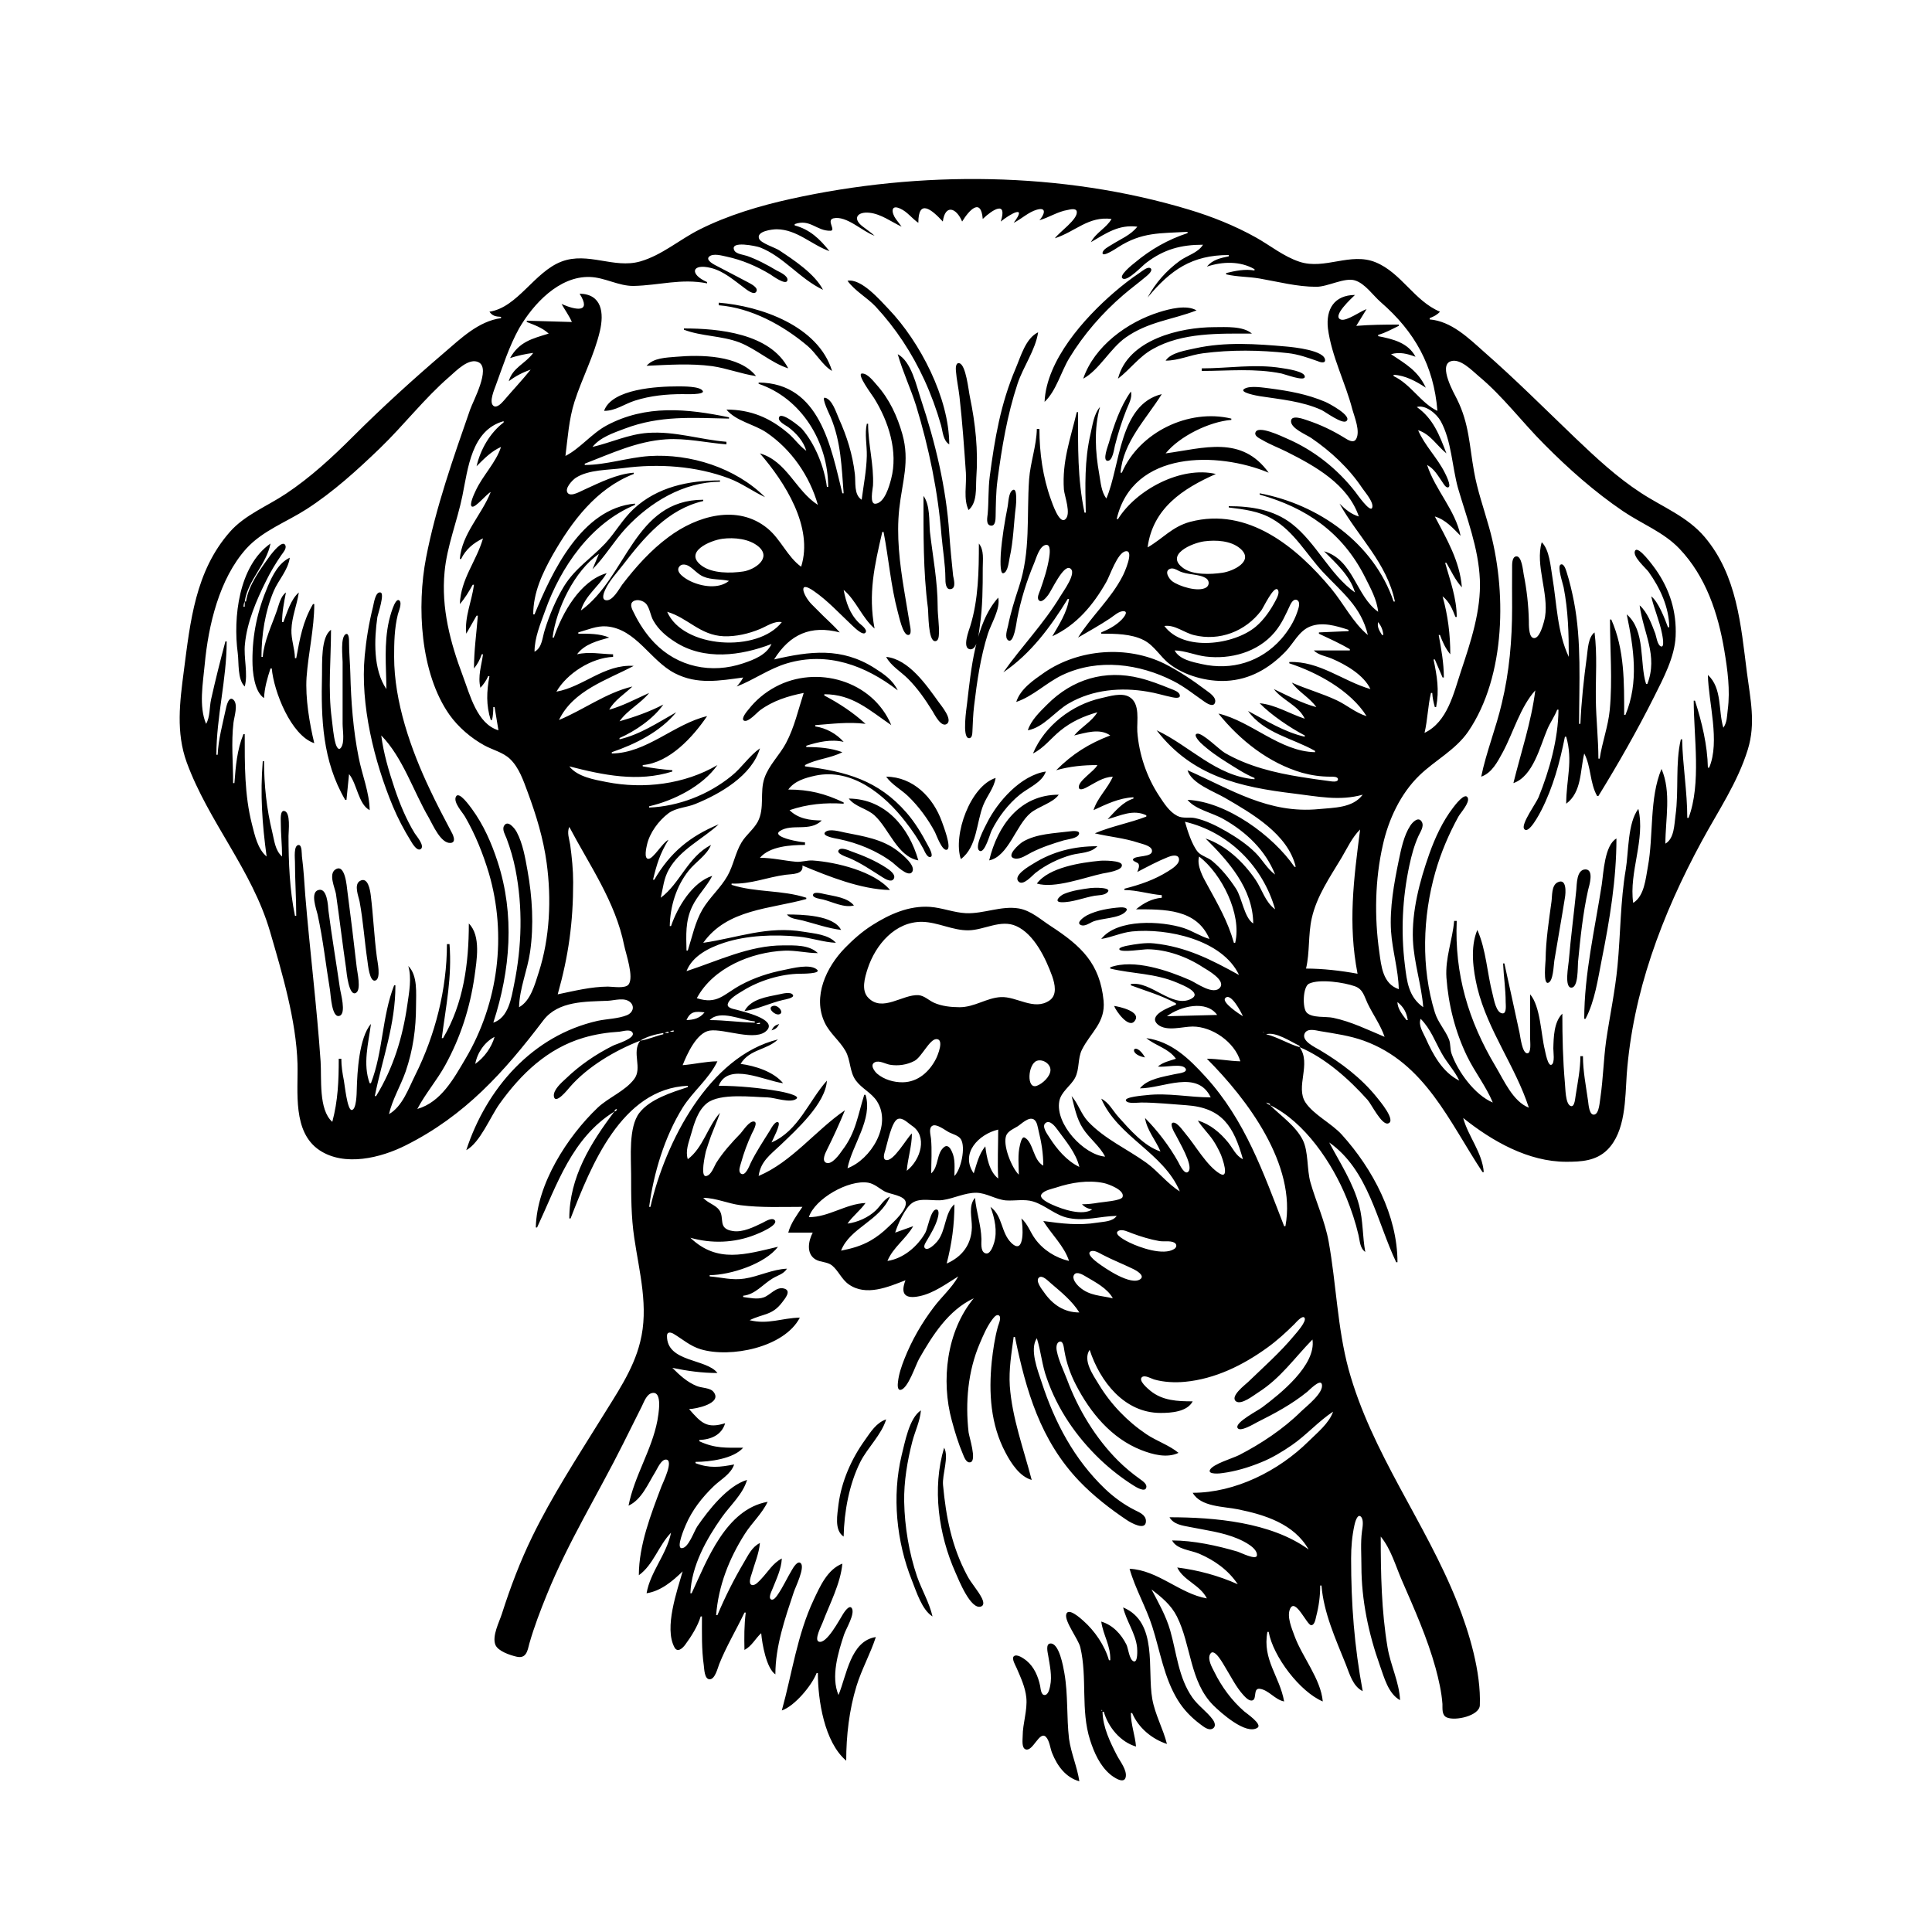 <?xml version="1.0" encoding="UTF-8"?>
<svg xmlns="http://www.w3.org/2000/svg" xmlns:xlink="http://www.w3.org/1999/xlink" width="1500pt" height="1500pt" viewBox="0 0 1500 1500" version="1.1">
<g id="surface1">
<path style=" stroke:none;fill-rule:nonzero;fill:rgb(0%,0%,0%);fill-opacity:1;" d="M 380 242 C 382.207 245.328 385 245.801 389 246 L 389 247 C 371.535 249.363 357.824 262.754 345 273.73 C 320.547 294.66 296.762 316.238 274 339 C 257.898 355.102 241 370.703 222 383.332 C 207.57 393 190 399.77 178.43 413.016 C 151.648 443.504 147.738 482.453 142.719 521 C 139.59 545.012 136.508 568.695 145 592 C 161.879 638 195.609 675.305 209.574 723 C 219 755.344 230 792.121 230.984 826 C 231.516 847.648 226.938 878.828 248 893 C 267.461 906 295.691 899 315 889.246 C 361 866.223 391.387 832.348 422 792 C 433.598 777 454.691 777.719 472 777 C 477.457 776.723 485.176 774 489.68 778.434 C 493 782 490.926 786.441 486.957 788.109 C 480 791 471.254 791 464 792.574 C 413.43 804 377.68 845 362 893 C 372.777 887.105 380.68 867.02 387.859 857 C 404.504 833.77 425 814.039 453 805.723 C 462.211 803 471.457 801.578 481 801 C 483.562 800.73 489.301 798.801 491 801.59 C 493.953 806.094 478.562 810.527 476 811.809 C 462.488 818.559 450 827.117 439.172 837.574 C 436 840.48 429.551 846.094 430 851 C 431 858.398 441.215 845.402 442.43 844.004 C 456.211 828.113 477.547 815.547 497 808 C 490.219 817.328 499 829.043 492.348 837.828 C 485.184 847.254 472.516 852 464 860.039 C 440.555 882.418 416.695 919.305 416 953 L 417 953 C 432.547 919.754 443.781 883.688 477 863 C 458.543 887.488 442 914.133 442 946 L 443 946 C 458.711 905.496 482.457 845.219 534 843 L 534 844 C 521.637 848.121 504.688 853.289 496.418 864.016 C 487.852 875.121 490 898.672 490 912 C 490 928.453 490 944.688 492.426 961 C 496.398 988 503.891 1015 497 1042 C 491.602 1064 478 1083.055 466.426 1102 C 448 1131.734 428.605 1161.516 413.258 1193 C 403.781 1212.445 396.23 1232.422 389.656 1253 C 387.609 1259.41 381.926 1270.113 384.605 1277 C 386.629 1282.004 396 1285.066 401 1286.234 C 408.527 1288.023 409.562 1281.797 411 1276 C 414.707 1263.027 419.535 1250.445 424.602 1238 C 441 1197.461 464.223 1160.062 483.754 1121 L 498.246 1092 C 499.926 1088.648 501.91 1082.648 506 1081.613 C 514.957 1079.367 511 1099.184 510.387 1103 C 505.98 1126 492.473 1146 488 1169 C 498.281 1164.203 502.992 1152.137 508.684 1143 C 510.312 1140.387 513.254 1133.207 516.945 1133.207 C 523.574 1133.207 514.586 1151.332 513.574 1154 C 505.43 1175.586 496 1199.629 496 1223 C 507.227 1215 511.375 1199.832 521 1190 C 517.508 1207 504.859 1220.387 502 1237 C 513 1235.332 522.211 1227.629 530 1220 C 525.754 1235.078 515.449 1263.797 523.652 1279 C 526 1283.352 529.875 1279.793 531.957 1277 C 536.617 1270.68 541.789 1262.523 544 1255 L 545 1255 C 545 1267.742 544.641 1280.359 546.426 1293 C 546.812 1295.754 546.863 1303.793 551 1303.793 C 555.195 1303.793 557.207 1295 558.398 1292 C 563.992 1278.031 571.621 1265.484 578 1252 L 579 1252 C 577.738 1262 577.793 1271.035 578 1281 C 583.777 1278 586.324 1272.273 591 1268 C 591.664 1276.148 595 1295.219 602 1300 C 602 1278.051 609.469 1256.59 616.332 1236 C 617.664 1232.012 625 1217.262 621.781 1213.754 C 619.293 1211.098 615.68 1217.449 614.785 1219 C 611 1225.273 608 1232.035 603.895 1238 C 603 1239.281 600.738 1242.824 598.684 1241.793 C 596.348 1240.621 599 1235.512 599.602 1234 C 602.648 1226.25 606.613 1218.434 607 1210 C 599.969 1213.648 596.262 1220.418 590.91 1226 C 589.426 1227.527 586.18 1231.48 583.605 1230.539 C 580.793 1229.508 583 1223.805 583.578 1222 C 585.793 1214.094 589.281 1206.223 590 1198 C 583.84 1201 580.961 1207.328 577.602 1213 C 569.836 1226.129 562.863 1240 557 1254 L 556 1254 C 557.801 1231.172 566 1210.27 578.227 1191 C 583.707 1182.32 591.582 1175.34 596 1166 C 563.598 1171.777 549 1211.117 537 1237 L 536 1237 C 536.914 1215.664 548.363 1195.074 560.426 1178 C 566.984 1168.711 576.785 1160.133 580 1149 C 564.926 1153.434 550 1172.523 541.438 1185 C 538.898 1188.641 534.543 1202 529.316 1202 C 524.602 1202 531.559 1186.027 532.426 1184 C 537.355 1172.48 545 1162.707 554 1154.016 C 559.594 1148.559 567.379 1144.703 570 1137 C 559 1139.129 550.625 1140.094 540 1136 L 540 1135 C 550.922 1135 569.453 1132.641 577 1124 C 563.82 1124 555.223 1124.68 543 1119 L 543 1118 C 552 1117.605 560.258 1114.23 563 1105 C 548.863 1109.355 544.598 1105 535 1094 C 539.711 1094 561.215 1089.727 554 1080.703 C 551.566 1077.398 544.688 1077.664 541 1076.121 C 533.355 1073 527.781 1067.777 522 1062 C 533.77 1064.43 544.953 1066 557 1066 C 548.73 1054.762 517.555 1057.824 517.852 1037.078 C 517.898 1033.703 520.934 1034.371 523 1035.59 C 530 1039.789 535.859 1045.121 544 1047.559 C 567 1054.488 608.906 1046.301 621 1023 C 607 1023.289 596.379 1028.543 582 1025 C 592.727 1019.75 599.617 1021.379 607.371 1011 C 609.305 1008.41 614.793 1002.156 608.852 1000.449 C 602.672 998.672 598.211 1005.41 593 1007.273 C 587.992 1009.059 582 1007.645 577 1007 L 577 1006 C 586.449 1005.027 592.223 997.09 600 992.477 C 604 990.086 608.457 989.145 611 985 C 599.5 985.496 589.23 991 578 992.703 C 568.496 994.188 560.34 991.762 551 991 L 551 990 C 566.984 990 594.191 981.199 604 968 C 578.926 973.801 557 981.109 536 961 C 552.434 965.629 569.988 965.086 586 958.797 C 588.199 958 605.602 951 601.246 947.121 C 598.984 945.16 594 948.422 592 949.41 C 585.27 952.645 576.711 957 569 955.781 C 556.777 954 562.961 945.578 558.355 939.391 C 555.359 935.359 549.414 934.023 546 930 C 555.938 930.082 565 934.461 575 935.715 C 590.887 937.742 607 937 623 937 C 618.738 943.32 614 949.602 612 957 L 631 957 C 627.656 963.379 625.773 973.184 633 977.723 C 637 980.195 642 979.449 645.906 982.434 C 651 986.594 653.344 993.23 659 997.199 C 672.445 1006.637 689.547 999.219 703 994 C 698.938 1004.547 702.531 1008.777 714 1006.332 C 724.992 1004 734.59 996.781 744 991 C 738.977 1000.016 731 1006.828 724.898 1015 C 715.574 1027.285 707.875 1040.672 702.203 1055 C 699.957 1060.676 697.789 1067 697.176 1073 C 697 1074.539 696.441 1079.562 699.273 1079.078 C 705 1078.078 710.789 1060 713.578 1055 C 724 1036.766 736.281 1017.219 756 1008 C 734.883 1033.508 730.477 1072 739 1103 C 741.438 1112 744 1120.516 747.605 1129 C 748.504 1131.156 750.289 1136.344 753.594 1135.246 C 758.434 1133.648 752.473 1115.727 752 1112 C 749.406 1088.785 751.445 1064.676 760.719 1043 C 763.371 1036.805 766 1030.484 770 1025.008 C 771 1023.68 773.25 1020.203 775.371 1021.207 C 777.969 1022.434 775.234 1028.215 774.746 1030 C 772.34 1038.75 771 1048 770 1057 C 767.566 1081.262 769 1106.031 780.781 1128 C 785 1136.059 791.754 1146.48 801 1149 C 794.77 1125 785.809 1101.051 784 1076 C 783.191 1063 785.27 1051 787 1038 L 788 1038 C 796.594 1079.66 807.723 1118.309 838 1150 C 848.949 1161.406 861.879 1171.496 875 1180.254 C 877.852 1182.156 889.703 1189 889.703 1181 C 889.703 1176.145 884.562 1174.203 881 1172.398 C 872.555 1168.117 864.844 1162.504 858 1156 C 833.93 1133 818.906 1104.41 808.672 1073 C 805.699 1064 799.184 1047.598 805 1039 C 808.227 1049.172 809 1060 812.695 1070 C 821 1094.102 835.605 1115.371 854 1133 C 861.887 1140.504 870.77 1147.484 880 1153.305 C 881.676 1154.359 889.324 1159.219 890 1154.691 C 890.547 1152 886.855 1149.68 884.996 1148.293 C 879 1144 873.254 1139.246 868 1134 C 850.512 1116.504 837 1094.062 828.426 1071 C 825.762 1064 821.965 1056.402 820.523 1049 C 820 1046.824 819.852 1042.254 822.871 1041.633 C 825.824 1041.023 826 1047.281 826.426 1049 C 828 1058.109 831 1066.754 835.258 1075 C 846.352 1096.637 862.871 1116.711 886 1125.797 C 894.832 1129.266 906 1132.316 915 1128 C 907.762 1122.004 897.879 1118.793 890 1113.48 C 875.168 1103.484 862.496 1090.305 853.203 1075 C 848.762 1067.68 840.461 1056.195 846 1048 C 853.961 1072.469 872.891 1097 901 1097 C 909.227 1097.035 921.758 1096.156 926 1088 C 914.285 1088 902.492 1087.539 893 1079.672 C 891.324 1078.281 883.363 1071.746 886.711 1069.133 C 888.91 1067.414 893.773 1070.305 896 1071 C 903.52 1073.16 912.223 1073.57 920 1072.828 C 943.453 1070.598 965 1060 984 1046.254 C 991.535 1040.809 998.41 1034.535 1005 1028 C 1005.969 1027.039 1011 1021 1012.746 1023 C 1015 1025.574 1006.293 1035.102 1004.715 1037 C 993.836 1050.086 981.199 1061.215 969 1073 C 966.809 1075.105 954.695 1084.176 959.621 1088 C 963.785 1091.105 973.637 1083.086 977 1081 C 994.316 1070 1004.977 1054.32 1019 1040 C 1021.98 1060 993.641 1082.395 980 1092.625 C 976.996 1095 959 1104.16 960.754 1108.473 C 962.336 1112.422 973.883 1105.305 976 1104.246 C 989.695 1097.398 1003 1090.285 1015 1080.535 C 1016.285 1079.488 1024.848 1070.574 1026.184 1074.449 C 1028.457 1081.066 1013.859 1092.184 1010 1096 C 996.328 1109.504 979 1121 962 1129.742 C 957.395 1132.117 941.367 1136.727 939.348 1141.352 C 937.789 1145 947.551 1144 949 1143.711 C 959.301 1142.371 969.414 1139.312 979 1135.398 C 987.527 1132 995.43 1127.199 1003 1122 C 1014.352 1114.141 1023.574 1103.559 1035 1096 C 1031.934 1105.02 1022.625 1112.449 1016 1119 C 992.812 1142 959 1159 926 1159 C 932.238 1170 949.988 1169.562 961 1171.801 C 982.176 1176.105 1004.648 1183.074 1016 1203 C 986.766 1181.762 942.949 1178 908 1178 C 911.191 1183.621 918 1184.422 924 1185.602 C 936.414 1188.086 949.262 1189.656 961 1194.617 C 965.301 1196.434 976.461 1201.73 975.883 1207.641 C 975.492 1211.633 963 1205.352 961 1204.723 C 945 1200 926.574 1196.004 910 1196 C 913.672 1203.02 924.215 1203.406 931 1206.285 C 943 1211.438 953.645 1219 961 1230 C 945.949 1223.297 930.289 1219.059 914 1217 C 918.84 1227.16 931.746 1230.461 937 1241 C 915.984 1237.383 898.996 1219 877 1218 C 881.441 1233.645 889.715 1247.535 894.656 1263 C 900.781 1282.172 903.734 1302.59 914.461 1320 C 919 1327.383 925 1333.566 932 1338.762 C 934.406 1340.566 938.477 1344 941.668 1342 C 944.375 1340.27 943 1337.004 941.562 1335.016 C 937 1328.801 930.309 1324.426 925.785 1318 C 914.98 1302.66 913.574 1283.531 908.574 1266 C 905.336 1254.652 899.465 1244.383 894 1234 C 901.859 1240.062 909.184 1246 913.73 1255 C 924.879 1277.223 923.609 1305.508 942 1324 C 947.48 1329.406 967.363 1347.445 976.34 1341.398 C 980.312 1338.719 967.703 1330.195 966 1328.711 C 956.234 1320.215 948.461 1309.578 942.758 1298 C 941 1294.516 937.383 1288.312 939.492 1284.336 C 942.715 1278.258 950.262 1293 951.574 1295 C 955.957 1302.074 959.641 1309.758 965.301 1316 C 966.809 1317.609 969.773 1321 972.398 1320.168 C 976 1319.105 972.734 1310.629 978 1311.172 C 984.984 1312 989.859 1319.707 997 1321 C 993.492 1301.32 979.988 1288.617 984 1267 L 985 1267 C 988.402 1286.082 1009.309 1313.582 1027 1321 C 1025.473 1303.488 1011 1286.492 1005 1270 C 1002.98 1264.352 998.922 1255.137 1001.602 1249.117 C 1005.629 1240.09 1014.719 1261.793 1017.984 1261.793 C 1020.723 1261.793 1021.387 1257 1021.871 1255 C 1023.961 1247 1025 1239.371 1025 1231 L 1026 1231 C 1027.668 1252.109 1037 1272.574 1044.801 1292 C 1047.801 1299.496 1050.258 1309.215 1058 1313 C 1051.469 1278 1049 1245.512 1049 1210 C 1049 1201.152 1049.715 1192.668 1051.605 1184 C 1051.934 1182.484 1053.828 1174.664 1056.699 1177.637 C 1059 1180.188 1057.828 1186 1057.426 1189 C 1056.266 1197.832 1056.996 1207.102 1057 1216 C 1057 1242.098 1062.562 1268.508 1071.309 1293 C 1074.605 1302.234 1077.844 1315.023 1087 1320 C 1086.391 1306 1079.605 1293 1077.285 1279 C 1072.539 1250.637 1072 1221.684 1072 1193 C 1079.961 1202.688 1083.48 1215.633 1088.426 1227 C 1098.191 1249.449 1108 1271.316 1114.574 1295 C 1117 1304 1119.254 1313.703 1119.91 1323 C 1120 1326.473 1119.309 1331.652 1123.227 1333.395 C 1129.91 1336.367 1148.633 1332.09 1148.941 1324 C 1149.93 1298.23 1140.797 1267.688 1131.398 1244 C 1106.684 1181.699 1065 1128.414 1047 1063 C 1038.293 1030.637 1037.516 997 1031.574 964 C 1028.691 948.047 1021.848 933.492 1017.426 918 C 1014.559 908 1016 894.074 1011.43 885 C 1005.812 874.004 994.562 866.492 986 858 C 1013 871 1034.402 903.078 1045.398 930 C 1049.254 939.445 1052.441 949.055 1054.766 959 C 1055.844 963.625 1055.828 969.141 1060 972 C 1057.785 960.07 1058.383 947.789 1055.266 936 C 1050.559 918.207 1040.477 903.094 1032 887 C 1062.527 908.504 1069 948.406 1084 980 L 1085 980 C 1085 943.648 1065.773 907.512 1041.828 881 C 1033.883 872.199 1019.949 865.52 1013.602 856 C 1005.512 843.766 1018.379 826 1009 813 C 1029 821.371 1047.555 838.008 1061.824 854 C 1064.762 857.289 1072.754 873.738 1077.695 872.246 C 1084.398 870.223 1070.859 854.336 1068.996 852 C 1056.965 837 1041.441 825.32 1025 815.449 C 1021.281 813.215 1010 808.207 1013 802.23 C 1015.23 798.051 1021.465 800 1025 800.586 C 1036.434 802.5 1048 804.074 1059 808.055 C 1106.469 825.305 1125.215 871.027 1151 910 L 1152 910 C 1150.746 894.629 1140 882.461 1136 868 C 1158.508 886 1186.504 902 1216 902 C 1227.523 902 1239 901.445 1247.824 892.816 C 1262.277 878.625 1261.715 852.754 1263 834 C 1265.395 802.551 1272 772 1282 742 C 1292.281 711.156 1305.828 681.551 1321.309 653 C 1334 629.547 1349 607.734 1356.973 582 C 1363.336 561.43 1358.926 542.68 1356.285 522 C 1351.574 485.086 1348.648 446.773 1323.562 417 C 1310 401 1291 393.797 1274 382.656 C 1255.387 370.562 1238.992 355.254 1223 340 C 1199.438 317.434 1176.48 294.398 1152 273 C 1140 262.301 1126.691 249.363 1110 248 L 1110 247 C 1113.211 245.723 1115.664 244.559 1118 242 C 1098 233.645 1087.98 211.785 1068 203.629 C 1048.414 195.629 1028.594 209.672 1009 203.25 C 996.566 199.176 986.285 190.602 975 184.309 C 958.59 175.16 940.992 168.137 923 162.719 C 824.371 133.016 714.266 132.277 614 154.426 C 589.797 159.77 565.195 167.078 543 178.246 C 527.477 186.059 513.941 198.133 497 203 C 476.656 208.758 456.496 195.309 436 203.066 C 414.871 211.062 401.895 238.719 380 242 M 763 170 C 770.984 162.363 782.184 155.641 777 172 C 784.32 166.043 798 158.406 787 173 C 793 170.094 798.41 164.68 805 162.805 C 813.336 160.434 810.543 167.156 807 171 C 814.539 168.828 821.18 164.258 829 163 C 830.852 162.609 835.605 161.367 836 164.32 C 837 170.215 822.316 180.293 819 185 C 835.184 179.723 844.961 167.719 863 170 C 859 177.02 850.859 180.559 847 188 C 859 181 868.555 174.176 883 176 C 877.961 182.531 869.828 185.691 863 190.055 C 861 191.301 856 193.75 856 196.535 C 856 200 866.973 192.672 868 192 C 886.586 180 900.898 181.25 922 180 L 922 181 C 906.754 186 893.344 193.656 881 204 C 879.645 205.047 867.559 214.539 871.953 216.402 C 876 218.145 886.922 206.227 890 204 C 903.762 193.496 917 190 934 190 C 930.188 196.281 921.762 198.305 916 202.488 C 905.672 210 896.996 219.734 891 231 C 908.781 209.574 925.387 198 954 198 L 954 199 C 947.453 200.352 941.422 201.664 937 207 C 948.984 203 962.879 202.539 974 209 L 974 210 C 966.746 208.715 959 210.25 952 212 L 952 213 C 960.379 215 969.438 214.762 978 216.25 C 992.543 218.773 1007 222.66 1022 222.66 C 1030.98 222.66 1043.926 215.199 1052 217.719 C 1059.934 220.191 1065.93 229.301 1072 234.574 C 1098.379 257.492 1113.199 283.816 1116 319 C 1103.285 313.066 1095.445 298.359 1082 292 L 1082 291 C 1091 291.418 1099.504 296.055 1107 301 C 1100.793 287.723 1091.48 282.723 1080 275 C 1086.629 273.039 1092.691 274.648 1099 277 C 1093.289 266.023 1081.215 263.176 1070 261 L 1070 260 C 1075.75 258.426 1080.648 255.5 1086 253 L 1086 252 C 1074.852 252 1064 252.121 1053 253 L 1061 240 C 1056.332 241.578 1045.734 249.352 1041.32 248.172 C 1033.246 246.016 1050 231 1052 229 C 1035.941 229.137 1029.312 240 1031 255 C 1033.82 276.691 1044.59 297 1050 318 C 1051.691 324 1056.172 334.691 1053 340.68 C 1051 344.535 1046.508 341.539 1044 340 C 1034.781 334.273 1025.289 329.746 1015 326.332 C 1012.574 325.527 1002.254 321.523 1002.348 327.133 C 1002.438 332.719 1014 337.352 1018 340.027 C 1033.375 350.531 1047.301 363.488 1057.668 379 C 1059.758 382.129 1067 390.207 1065.305 394.34 C 1063.633 398.062 1053.516 383.516 1052.348 382 C 1038.371 364 1020 349.445 999 340.426 C 995.758 339.039 975.91 329.336 974.633 336.141 C 974 338.723 978.273 340.566 980 341.57 C 986 345.121 992.703 347.613 999 350.754 C 1021.32 362 1046.453 376 1055 401 C 1048.879 399.199 1044.496 395.402 1040 391 C 1054.348 416.746 1076.781 437 1083 467 L 1082 467 C 1066.465 421.379 1023.281 391.531 978 383 L 978 384 C 1014.184 394.172 1042.301 413.348 1059.754 448 C 1064 456.539 1069 465.305 1070 475 C 1052.645 462.672 1051 434.793 1028 428 C 1037.18 437.18 1048.285 447.125 1052 460 C 1032.508 446.156 1022 421.484 1003 406.68 C 988.836 395.719 971.426 393 954 393 L 954 394 C 965.84 395.496 977.453 396.746 988 403 C 1004.672 412.566 1014.273 430.234 1027 444 C 1042.262 460.293 1056.656 470.812 1062 493 C 1050.691 483.797 1042.93 468.254 1033.566 457 C 1006.734 424.762 968.891 393.328 924 405.156 C 909.934 409 902.965 418.086 891 425 C 895 394.582 918.441 379.328 944 368 C 916.773 361.594 882 380.465 868 403 L 867 403 C 879.426 349.324 945.59 350.594 985 367 C 963.957 337.738 934.508 348.023 905 352 C 915.887 338.629 938.867 327.398 956 326 L 956 325 C 922.973 317.043 884.59 335.5 871 367 L 870 367 C 871.941 343.207 890 325.258 902 306 C 868.828 314 869.844 361.797 859 387 C 855 382 854.547 374.227 853.426 368 C 850.375 351.098 849.309 332.691 854 316 C 849.305 321.324 848.207 330.215 846.652 337 C 841.902 357.715 842.566 377.043 843 398 L 842 398 C 836.473 371.215 837 347.074 837 320 L 836 320 C 831 341 824.543 358 826 380 C 826.453 385.18 831.98 399.285 827 403.246 C 822.453 407.098 817 390.746 816 388 C 809.652 370.543 807 351.543 807 333 L 805 333 C 804.73 346.148 799.988 359 799 372 C 797 401 800.336 428 791 456 C 787.699 466 784.66 475.75 782.602 486 C 782 488.699 779.777 495.035 782.703 497.078 C 787.191 500.215 789.199 483.184 789.609 481 C 792.461 466 797 451.191 803 437 C 804.617 433.105 807 424 811.945 423.059 C 816.281 422.312 814.906 430.789 814.562 433 C 813.227 441.559 810.461 450 807.656 458 C 806.969 460 804.602 464.336 806.691 466.168 C 809 468.336 812.539 463.535 813.766 462 C 816.461 458.574 825.426 438.516 830.656 441.176 C 836.785 444.289 825 459.773 823.203 463 C 810.246 484.457 793.258 501.762 779 522 C 800.324 507.496 815.648 486.734 829 465 L 830 465 C 828.457 475.445 822.246 485.02 817 494 C 835.941 485.156 848.684 469.82 858.852 452 C 861.773 447 867.566 429 873.945 428 C 881 426.809 872.816 445 871.742 447 C 862.578 465 847.512 478.18 837 495 C 845.453 490.066 853.824 485.445 862 480 C 864.762 478.16 869 474.133 872.664 474.543 C 876.414 475 871.883 480 870.941 481 C 866.504 485.586 860.848 488.566 855 491 L 855 492 C 865.688 492 878.273 492.016 888 497 C 896.371 501.281 900.809 510 908 515.473 C 919.672 524.609 937.246 529.355 952 528.625 C 970.352 527.715 985.352 519 997.984 506 C 1004.215 499.605 1008.363 490.016 1017 486.484 C 1026.66 482.535 1037.664 486 1047 489 L 1047 490 L 1024 491 L 1024 492 C 1031.973 495.723 1040.398 499.578 1048 504 L 1048 505 L 1020 505 C 1023.895 508.77 1029 509.258 1034 511.336 C 1044.926 516.012 1058.809 524 1064 535 C 1042.551 528.82 1024.453 513.086 1001 514 L 1001 515 C 1022.691 522.07 1048.598 536.172 1061 556 C 1052.684 553.555 1045.809 547.48 1038 543.781 C 1026.617 538.391 1014.453 535.078 1003 530 C 1008.289 537.355 1016.73 541.523 1022 549 C 1010.652 546 999.613 540.023 989 535 C 995.738 543.805 1008.195 547.703 1013 558 C 1001.559 554.277 990 547.051 978 546 C 987 555.188 1001.562 565 1013 571 L 1013 572 C 997 568.324 983.258 559.504 969 552 C 981.289 569.305 1003.672 573.148 1021 583 L 1021 584 C 993.621 583.434 971.738 560.113 946 554 C 962.781 574.816 984.973 592.398 1011 600 C 1018.398 602 1025.328 603 1033 603.004 C 1034.355 603.031 1038.793 602.746 1038.793 605 C 1038.793 607.699 1033.398 606.605 1032 606.422 C 1024.645 605.469 1017.32 604.469 1010 603.246 C 989.668 600 969 595 951 584.574 C 946.727 582.125 933.586 568.754 929.449 569.633 C 926 570.352 931.297 575.812 932 576.574 C 938.414 582.598 945.602 587.598 953 592.191 C 959.801 596.414 966.598 601 974 604 L 974 605 C 944.172 602.625 923.691 579.008 898 567 C 925.547 602.711 962.496 611.055 1005 616.156 C 1023 618.332 1039.98 622.062 1058 617 C 1050.301 627.363 1035.703 627.035 1024 628.172 C 984.895 632 955.969 613 922 598 C 924.941 608.25 942.367 614.414 951 619.426 C 971.859 631.531 999.961 647.586 1006 673 L 1005 673 C 988.562 649 952.422 622.391 922 621 C 927.965 628.527 941.613 631.078 950 636 C 967.383 645.809 982.562 660.129 990 679 C 983.781 674.523 980.215 667.555 974.828 662.172 C 968.188 655.527 960 650.074 952 645.426 C 944.633 641.211 936.348 637.02 928 635.195 C 923.266 634.16 918.473 635.766 914 633.426 C 907.785 630.176 903.758 623.676 900 618 C 890.27 603.277 884.301 585.645 883 568 C 882.527 559.797 885.453 546.266 876.895 541.141 C 870.832 537.512 861.371 540.605 855 542.016 C 832.352 547.023 810.969 563.469 802 585 C 810.383 580.824 815.879 573.305 823 567.465 C 831.758 560.285 841.211 556.062 852 553 C 847.52 560.418 839.465 564.402 834 571 C 842.84 569 853.816 565.168 862 571 C 845.375 577.367 832.734 585.273 820 598 C 830.719 595 840.906 594 852 594 C 849.754 598.777 836.594 606.438 837.633 611.578 C 838.184 614.324 842.801 611.762 844 611.129 C 850.652 607.625 856.238 603.398 864 603 C 860 612.238 852 619.352 849 629 C 858.691 624.465 869 619.473 880 619 L 880 620 C 871.496 622.715 865.965 629.77 860 636 C 869.996 633.273 879.762 628.074 890 633 L 890 634 C 876.996 639 862.656 641.555 850 647 C 861.391 649.719 872.777 650.578 884 654.332 C 886.758 655.258 893.723 656.57 894.367 660.078 C 895.488 666.16 880.82 663.785 879.633 667.285 C 879.176 668.625 883.238 669.578 883.867 670.598 C 885 672.52 883.656 675.148 883 677 C 890.68 673 898.914 668.586 907 665.352 C 909.172 664.484 914.277 663 915.246 666.316 C 916.477 670.625 909.898 674.559 907 676.383 C 896.195 683.188 885.242 686.832 873 690 L 873 691 C 882.867 691.082 892.238 694.223 902 695 L 902 697 C 894.328 697.672 887.863 701.145 882 706 C 903.621 706 929 705.414 939 729 C 932 727 925.914 722.797 919 720.52 C 901.855 715 867.496 713.074 855 729 C 863 727.781 870.688 724.004 879 723.172 C 906 720.461 949 729.438 962 757 C 940.266 745 921 735.113 896 732.438 C 889.367 731.73 881.539 733 875 734.262 C 874.262 734.406 867.844 735.621 869.207 737.34 C 871 739.605 887.602 737 891 737.004 C 905.973 737.184 921.527 742.82 934 751 C 937.586 753.176 951.539 761 947.34 766.566 C 942.34 773.195 929 763.215 924 761.004 C 906.898 753.527 880.434 744.281 862 751 L 862 752 C 879.82 756.242 896.527 755.508 914 763 C 917.559 764.527 933.719 770.719 924.926 775.43 C 910.375 783.223 893.719 761.508 878 764 L 878 765 C 890 769.523 901.578 772.664 913 779 L 913 780 C 908 782 890.609 788.242 899 795.484 C 905.785 801.105 918.215 797 926 797.004 C 941.277 797.004 958.629 809.141 963 824 C 954.289 823.82 945.746 822 937 822 C 968.199 853.219 1006.859 904.289 998 952 L 997 952 C 980.855 910.375 966.746 869.699 936 836 C 923.246 822.02 909.598 808.641 890 806 C 897.504 812.148 907 813.758 913 822 C 907.824 823.754 903.383 824.488 899 828 C 903.738 829.129 918.598 825 920.652 830 C 921.914 833.035 913.652 833.508 912 834 C 903.207 836 890.836 837.617 885 845 C 903.211 845 929.578 830.102 940 852 C 923.34 852 906.762 848.309 890 850.285 C 888.242 850.492 872.477 851.656 874.207 854.625 C 875.727 857.234 883.488 856 886 856 C 897.688 856 909.352 857.289 921 858.09 C 949 860.016 957.859 874.652 965 900 C 959.461 897.293 957.297 891.633 953.531 887 C 947.375 879.426 939.496 872.734 930 870 C 933.387 875.41 938 879.723 941.641 885 C 943.98 888.465 945.969 892.188 947.688 896 C 948.781 898.422 955.199 916.07 947 911.199 C 936.871 905.09 928 889.059 920.27 880 C 918.492 878 913.965 871 910.648 871.633 C 907.664 872.312 912 879.75 912.754 881 C 915 885.723 926.488 904.5 922.883 909.34 C 919.898 913.344 915.586 903.629 914.688 902 C 908 890 898.66 877.738 889 868 C 890.438 877.598 897.316 885.203 901 894 C 888.328 890 876.789 876.652 868.176 867 C 863.84 862.145 861 856 855 853 C 867.816 882.699 903.438 895 916 925 C 906.281 919 899.293 909.465 890 902.746 C 875 892 857.945 884.5 845 871 C 839.301 865 837.227 857 832 851 C 834.227 859.609 835.801 868.395 840.699 876 C 845.793 884 853.691 889.555 858 898 C 841.547 896.652 819.188 872.762 822.434 855 C 823.777 847.652 831.191 843.242 834.582 837 C 838.285 830.184 836.562 822 840 815 C 846.738 801.52 858.422 794 856.828 777 C 854 748 839.426 734.438 816 719.141 C 808 714 800.613 707 791 705.324 C 777.32 703.039 763.781 709.566 750 709 C 740.488 708.543 731.465 704.754 722 704.09 C 705.68 703 690.527 709.824 677 718.438 C 669.223 723.391 662.434 729.414 656 736 C 641.586 750.797 630.688 773.719 640.324 794 C 644.297 802.355 651.961 808.047 656.469 816 C 660.582 823.262 659.453 832.129 664.559 839 C 669.172 845.211 676.684 848.473 680.867 855.004 C 692.727 873.516 676 900.289 658 907 C 661.516 889 677.805 868.801 672 850 L 671 850 C 665.996 865.777 664.574 879.234 654 893 C 651.938 896 645.84 904.766 641.355 902.742 C 637.855 901.16 640.785 895.195 641.898 893 C 647 882.773 651.645 872.617 656 862 C 633.391 877.441 614.719 902.223 589 913 C 590.539 901.633 598.184 896.434 606 889 C 617.988 877.496 641 856.816 642 839 C 627.742 855 619.934 878 599 887 C 599.84 885 606.469 872.648 604.223 871.348 C 601.727 870 598.469 876.574 597.574 878 C 592.465 886.172 587 894.375 582.809 903 C 581.871 905 578.59 914.016 575 911 C 573 909.215 574.754 905 575.297 903 C 577.461 895.121 580.316 887.402 583.781 880 C 584.402 878.668 588.727 871.387 585.496 870.77 C 581.793 870.066 577 877.754 574.961 880 C 568 887.184 561.316 894.543 556 903 C 554.262 906 552.172 912.414 548.273 913.078 C 543.402 914 547.547 896.281 548 894 C 549.234 890 550.609 886 552 882 C 554.27 876 556.938 870.098 559 864 C 549.418 874.602 545.859 891.191 534 900 C 532 893.609 534.652 887.219 536.426 881 C 538.855 872.492 541.734 862.102 549 856.43 C 559.195 848.547 583.68 851.715 596 852.016 C 601.461 852.148 613.711 856.746 618.363 853.078 C 621.727 850.43 606.566 847.523 605 847.25 C 589.645 844.582 573.566 843.043 558 843 C 565.281 824.258 593.715 839.156 608 841 C 600.656 832 586.223 827.512 575 826 C 581.945 814.508 595.371 815.348 604 807 C 550.508 820.18 516.504 886.816 505 937 L 504 937 C 507.566 910.527 515.918 882.746 530 860 C 537.953 847.316 550.566 837.543 557 824 C 547.941 824.074 539 826.289 530 827 C 533.348 818.508 540.891 801.723 551 800.148 C 562.301 798.391 587.293 809.301 595.637 799.723 C 603 791.191 576.793 785.387 572 784 C 570 783.434 564.531 782.793 565 779.762 C 565.844 775.293 573.516 771.23 577 769.066 C 589.484 761.305 606.266 756.18 621 756.004 C 622.422 756 637.914 756.078 634.363 752.828 C 629 748 615 751.805 609 753 C 597 755.34 585.738 759 575 764.793 C 561.594 772.105 557 780.129 541 775 C 553.66 751.34 583.266 739.234 609 738.105 C 617.566 737.727 626.34 740 635 740 C 628.191 733.414 616.832 734 608 734 C 581.738 734.004 557.523 746.02 533 754 C 537.609 742.105 550.602 735.754 562 732 C 579.914 726.105 601.293 725.387 620 727.172 C 629.734 728.098 639.348 731.559 649 732 C 643.309 725.48 632 724.777 624 723.414 C 595.703 718.664 573.352 728 546 732 C 564.605 705.656 598.371 705.77 626 698 L 626 697 C 606.98 690.812 586.992 693.074 568 687 L 568 686 C 583 686.605 595.395 681.082 610 679.16 C 615 678.48 624 679.117 623 672 C 643.543 680.543 668.434 690.535 691 691 C 678.898 676.516 649.195 669.309 631 668.09 C 626.605 667.797 622.281 669.449 618 669.066 C 608.465 668.211 599.863 666 590 666 C 597.633 657 613.855 656.031 625 656 L 625 654 C 621.949 653.758 618.988 653.242 616 652.574 C 614 652.137 600 649 605.379 645.301 C 614.707 639 628.824 646.191 638 637 C 629 637 619.605 635.641 613 629 C 626.828 624.309 640.598 623 655 624 L 655 623 C 640.441 616.121 628.297 613 612 613 C 616.992 606.277 625 604 633 602.211 C 661.488 596.152 686.859 617 703 638 C 708.238 644.66 712.945 651.574 716.895 659 C 717.762 660.629 719.781 666.039 722.398 665.367 C 725.316 664.621 720.871 657.238 720.219 656 C 715.605 647.23 710.359 638.496 703.84 631 C 681.805 605.656 656.695 599.004 625 595 L 625 594 C 634.168 589.168 644.895 588.777 654 584 C 645 580.672 635.484 580 626 580 L 626 579 C 635.246 576.043 645.367 573.707 655 576 C 649.445 569.652 641.348 565.25 633 564 L 633 563 C 646.25 562 658.699 560.32 672 562 C 662.406 553.191 651.492 546.047 640 540 L 640 539 C 661.906 539 674.664 551.211 692 563 C 677.469 528.285 634 516.039 602 533.309 C 593.766 537.746 586.758 543.617 581 551 C 580 552.109 574.867 558.285 577.711 559.539 C 580.926 561 587.703 553.23 590 551.516 C 599.949 544.094 611.992 540.328 624 538 C 619.719 551.16 616.766 564.703 610.219 577 C 605.234 586.359 597 594 593.547 604 C 589.688 615 593.938 627.301 588.324 638 C 585 644.043 579.301 648.152 575.762 654 C 570.863 662.086 569.488 671.758 564.824 680 C 559.473 689.465 551 696.648 545.453 706 C 539.609 716 537.445 727.219 534 738 L 533 738 C 532.754 726 532 715.344 537.324 704 C 541.418 695.246 548.66 688.504 553 680 C 537.441 685 525.984 704.367 521 719 L 520 719 C 520.316 703.695 525 688.098 534.668 676 C 539.984 669.242 548.809 664.066 552 656 C 534 665.309 527.953 686 513 697 C 514.844 689.273 515.285 682.113 519.34 675 C 528 659.582 545.316 651.648 558 640 C 535.434 649.395 520.242 662.023 508 683 L 507 683 C 509.879 671 512.387 662.766 519 652 C 514.348 654.172 507.336 666.793 503.41 666.793 C 499.719 666.793 501.891 657.812 502.289 656 C 504.348 646.602 511.398 637.133 519 631.418 C 524.938 627 533.242 627 540 624.137 C 559 616.402 583.895 602.16 590 581 C 581.547 587 575.941 596 568 602.383 C 550 617.059 527 626.008 504 627 L 504 626 C 523.195 621.559 545.48 610.352 557 594 C 531.445 609 499.68 612.82 471 607.195 C 461.316 605.297 448.383 603.133 442 595 C 468.188 601.777 495.383 607.441 522 599 L 522 598 C 514.422 597.402 506.473 596.387 499 595 L 499 594 C 519.887 592.164 538 572.191 549 556 C 523.379 562.07 502 584.773 475 585 L 475 584 C 493.242 577.789 512.684 568.113 525 553 C 510.781 561 497 570.273 481 574 L 481 573 C 493 567.762 507.363 558 515 547 C 504.516 552.523 492.395 556.766 481 560 C 487.266 551.105 497.281 546.324 504 538 C 494 542.445 483.523 548.121 473 551 C 476.953 543.711 485 538.797 491 533 C 470.258 538 453.285 551 434 559 C 444.992 536 471.262 528 492 517 C 469.176 515.531 452.973 533.262 432 537 C 440.285 522.668 459.328 510.727 476 510 L 476 508 C 466.613 507.805 457.324 505.781 448 508 C 453.914 500 463.832 497.602 473 495 C 465.461 491.82 457 492 449 492 L 449 491 C 456 489.062 463.449 485.676 471 486.328 C 493.996 488.316 504.91 513 524 522.742 C 541.426 531.703 558.578 528.48 577 526 C 575.613 528.703 574 530.734 572 533 C 585.387 527.809 597.188 519.137 611 515.035 C 642.59 505.656 671.98 516.719 697 536 C 693.191 528 686.305 523.34 679 518.695 C 653.375 502.402 628.871 505.551 601 512 C 613.258 492.32 629.555 485.191 652 491 C 647.906 486.324 643.438 482.316 639 478 C 635.969 475.031 632.969 472.031 630 469 C 623.629 462.441 618.953 449.785 632 459 C 642.617 466.344 651.547 476.117 661 485 C 662.426 486.238 669.789 494 671.965 491.168 C 673.852 488.816 668.375 485 667 483.715 C 659.68 476.535 656.906 467.828 655 458 C 664.621 466 669.168 479.496 679 488 C 673.93 460.781 678.914 439.297 685 413 L 686 413 C 689.996 433.598 691.598 454.711 697 475 C 698 478.324 700.805 492.684 704.957 493 C 708.305 493.227 706.672 486.562 706.414 485 L 701.922 458 C 698.52 437.277 695.898 416 698.176 395 C 700.434 374.215 706.562 358.23 700.57 337 C 696.668 323.16 690.477 309.809 680.824 299 C 678.27 296.137 673.578 289.793 669.254 290 C 664.68 290.109 677.227 306.832 678.574 309 C 689.934 327.242 697.48 350.629 691.844 372 C 690.406 377.445 686.926 390.113 680 391.078 C 674.789 392 677.656 379.578 677.789 377 C 678.605 361.113 674 345 674 329 L 673 329 C 671.203 336.816 673.184 346 672.984 354 C 672.703 365.477 670.465 376.66 669 388 C 662.773 384 664.484 374.504 663.715 368 C 661.906 352.719 657.621 339.008 651.305 325 C 649.27 320.484 646.188 310 640.512 308.781 C 637.254 308.09 644.359 322.492 644.988 324 C 653 343.336 653.383 362.52 655 383 L 654 383 C 645.176 347.184 636.629 297.395 589 297 L 589 298 C 622.441 309.312 642.977 343.363 643 378 L 642 378 C 639.902 362.434 633 345 622.699 333.016 C 621.355 331.484 605.902 318.625 604.77 324.32 C 604 327.371 610 330.164 612 331.598 C 618.191 336.324 623.773 342.438 626 350 C 620.605 346.188 616.996 340.703 611.996 336.438 C 597.66 324.215 582.738 318 564 318 C 571.484 327.035 585.402 329.297 595 335.75 C 614.527 349 628.641 369.598 635 392 C 617.727 381 611 358.086 590 352 C 609.223 374.215 631.77 409.176 622 440 C 611.344 432.336 606.273 418.812 596 410.328 C 572.703 391.09 540.91 400.559 519 417 C 505.188 427.195 493.496 440.309 483 454 C 480.609 457.328 475.551 467 470.316 466.004 C 466.73 465.32 468.918 460 469.824 458 C 473 451.027 478.676 445.062 483.348 439 C 499.961 417.441 518.18 395.438 546 389 L 546 388 C 492.207 388.035 486.723 448.305 451 474 C 454.375 462.309 465 455.273 471 445 C 450.27 451 436.516 476 430 495 L 429 495 C 432 472.316 446 443.32 465 430 L 460 442 C 469.762 432.156 476.676 420.121 486 410 C 504.895 389.777 530.684 374.234 559 374 L 559 373 C 534.656 373 510.445 378 492 395.09 C 483.363 403.105 477.82 413.445 469.824 422 C 458.953 433.547 446.738 441 438 455 C 431.629 465.43 426.648 477.312 423 489 C 421 495.043 421 502.805 415 506 C 415 495.035 419.664 484.203 423.309 474 C 435.395 440.156 458.691 406.285 493 392 L 493 391 C 451.609 394.613 428.516 444.059 415 477 L 414 477 C 414 460.223 420.98 445.32 429 431 C 444 404.773 462.918 379.281 492 368 L 492 367 C 478.703 368.086 466 374.543 454 380 C 451.281 381.062 443.859 385.805 441 383 C 437.676 379.555 444.527 372.633 447 371 C 457 364.465 472.52 365 484 363.426 C 511 359.812 540.285 361.719 566 371.426 C 576 375.199 584.402 381.512 594 386 C 571.215 363.227 536 352 504 354.09 C 487.297 355.234 470.645 361 454 361 L 454 360 C 474.781 352 494.359 342.641 517 341.09 C 532.742 340.012 548.379 343.766 564 345 L 564 343 C 543.289 341.309 524.211 334.637 503 336.09 C 487.965 337.121 474.469 343.652 460 347 C 466 339.48 476.184 336.148 485 332.809 C 512.43 322.41 537.566 324.414 566 325 L 566 324 C 533.516 317.297 501.523 314 471 330.309 C 459.289 336.617 450.344 348.258 439 354 C 440.785 340 441.68 325.668 446 312 C 451.938 293.43 461.312 276.062 465.766 257 C 469 243.141 467.492 228.371 450 228 C 459.609 243.277 446.836 240.801 436 236 C 438.629 240.723 441.852 245.02 444 250 L 409 249 L 409 250 C 414.953 252.309 421.281 254.586 426 259 C 413 263 403.262 265.258 396 278 C 401.926 276.105 407.828 274.785 414 274 C 407.934 282.426 398 285.277 395 296 C 400.215 292.027 405.797 289.113 412 287 C 405.469 295.102 398 303.027 391.195 311 C 389.699 312.684 385.715 317.289 383 315 C 379.531 312 383.84 302.324 385 299 C 390.5 284.094 395.238 269 403 255 C 413.969 236.074 434 214.273 458 215.043 C 469.645 215.418 480.34 222.172 492 222 C 511.719 221.566 529 216 549 220 L 549 219 C 535.172 213.031 536.793 204.277 552 208.043 C 561.941 210.508 569.945 217.723 578 223.621 C 579.609 224.801 585.859 230 587.387 226 C 588.535 223.059 582.836 220.336 581 219.312 C 573 215 565 211 557 206.742 C 555.18 205.797 547.266 202.121 550.66 199.164 C 553.742 196.48 560.527 198.477 564 199.211 C 575.988 201.746 587.477 206.648 598 213 C 599.547 214 610.445 222.059 611.367 217.602 C 612 214.141 605.277 211.16 603 210 C 595.566 205.57 588 201.531 580 198.695 C 577.352 197.773 571.609 197.262 570.176 194.508 C 565.961 186.391 587.656 191.16 590 192.07 C 608.32 199.16 621 216.516 639 225 C 632.543 212.555 616.5 202 605 194.355 C 601.773 192.215 590.672 188.82 589.348 185.305 C 587 179.402 599.84 178 603 178.004 C 618.77 178.109 629.945 190 644 195 C 636.5 185.551 628.945 178.266 617 175 L 617 174 C 629 169.617 634 179.453 644.793 179.152 C 649.316 179.027 641.379 171 647 169.523 C 657.262 167.086 669.848 180 679 183 C 676 180.391 673 178.246 670 176 C 661.527 169.738 665.57 164.195 675 165.176 C 684 166.109 691.996 172.191 700 176 C 698.582 174 696.992 172.027 695.516 170 C 692.18 165.414 691.242 158.375 699 162 C 704.453 164.422 708 169.594 713 173 C 713 154.164 723.18 162.422 732 172 C 733.848 158.367 742.469 161.191 747 172 C 752.633 162.828 761.672 153.348 763 170 M 811 312 C 820 303.617 823.82 288.508 830.203 278 C 841.316 259.703 855.809 243.047 872 229.129 C 877.855 224.098 884 219.578 889.98 214.535 C 891 213.652 895.562 210 893.246 208.254 C 891 206.742 886.652 210.566 885 211.672 C 878 216.336 871.359 221.523 865 227 C 842 246.809 812.41 279.641 811 312 M 658 218 C 663.793 226 673 230.824 679.828 238.016 C 695.605 255.023 708 274 717.691 295 C 722.848 306.23 727.18 318.113 730.574 330 C 732 335.109 732.172 342.051 737 345 C 736.902 309 714.301 265.457 689.961 240 C 683.242 233 668.699 216 658 218 M 558 235 L 558 237 C 583.32 239.016 607.969 252.523 627 268.59 C 633.715 274.258 638.555 283.625 646 288 C 635.305 253 590.496 237.566 558 235 M 841 294 C 853.375 287.332 861.906 270.539 874 262.035 C 891.59 249.668 909.762 248.406 929 241 C 921.305 236.391 908 239.824 900 242.348 C 875.289 250.09 849.621 268.676 841 294 M 868 294 C 877.578 286.676 884.172 277 895 271 C 917.984 258 946.523 259 972 259 C 965 253 951.742 254 943 254 C 916.234 254 875.664 263.594 868 294 M 531 255 L 531 256 C 544.793 261.203 560 260.547 574 265.812 C 587.34 271 598.812 281.789 612 286 C 597.883 258.785 557.879 255 531 255 M 806 258 C 796.316 262.613 792.527 276.734 788.578 286 C 776.863 313.48 772.27 340.719 768.426 370 C 767.172 379.547 767.695 389.398 766.832 399 C 766.602 401.562 765.211 407.438 769.172 408.078 C 772.859 408.676 772.953 403.305 772.996 401 C 773.172 391.645 773.199 382.289 774.426 373 C 777.777 347.547 781.918 322.469 790 298 C 794.391 284.707 803.93 271.812 806 258 M 905 280 C 915 280 924 275.578 934 274.289 C 955.82 271.438 978.18 271.727 1000 274.168 C 1008 275.062 1015.469 277.715 1023 280.379 C 1024.289 281 1028.793 282.539 1028.793 279.711 C 1028.793 272 1004.465 269.586 999 269.074 C 975.387 267 951.406 265.266 928 270.426 C 921 272 909 273.711 905 280 M 697 275 C 700.883 288.676 707 301.43 711.277 315 C 721.227 347.668 728.348 382 731 416 C 731.973 427.035 733.926 438 734 449 C 734 451.66 734 458.648 738.699 457.25 C 742.414 456.125 740.465 449.594 740 447 C 738.844 436.047 737.777 425 737 414 C 734.605 378.586 726.191 343.578 715 310 C 711.441 299.328 707.617 280.727 697 275 M 502 284 C 519.34 283.254 535.637 282 553 284.281 C 564.59 286 575.547 290.309 587 292 C 574 275.535 543.66 275.367 525 277 C 517.23 277.68 507.441 277.77 502 284 M 403 782 C 403.301 767.434 409.508 753.387 411.57 739 C 414.562 718.18 413.297 696.641 409.574 676 C 407.781 666.043 405.953 655.031 401.176 646 C 399.773 643.348 394.176 636 391.285 641.273 C 389.711 644.227 392.285 648.25 393.316 651 C 396.242 658.805 398.59 666.816 400.195 675 C 405.992 704.559 405.18 734.574 399.199 764 C 397 774.812 394.938 790 383 794 C 396.273 753.211 399.809 710.355 386.328 669 C 381.586 654.441 375.438 640.43 366.359 628 C 365 626.289 356.363 613.711 353.965 618.543 C 351.812 623 359 630.539 361 634 C 369 647.781 375 662.777 379.574 678 C 393.645 726.094 386.957 778.797 361.398 822 C 352.273 837.422 342.438 855.688 324 861 C 330.301 849.039 339.199 838.809 345.688 827 C 357.641 805.246 364.898 782.516 368.422 758 C 370 746 373.668 726.648 364 717 C 364 748 359.938 779 344 806 L 343 806 C 346.309 780.367 351 759.031 349 733 L 347 733 C 347 768.016 337.895 803.703 322.246 835 C 317.184 845.129 312.34 859.172 302 865 C 304.652 853.539 311 843.133 314.922 832 C 320.66 815.258 323 798.598 323 781 C 323 771.258 324.441 757.426 317 750 C 319.766 759.363 317.625 770.512 316.27 780 C 312.645 805.383 305.461 829.008 292 851 L 291 851 C 297 821.297 307 795.805 307 765 L 306 765 C 296.441 789.641 297.484 816.418 288 841 L 287 841 C 281.578 826.125 286 810.188 288 795 C 278.805 805.527 277.34 832.438 276.984 846 C 276.922 848.504 276.797 861.793 273 861.793 C 269.602 861.793 267.609 842.098 267 839 C 265.887 833.332 265 827.785 265 822 L 263 822 C 263 839.062 262.422 854.457 258 871 C 247.18 861.551 249.809 837.113 248.91 824 C 245.965 781 240.539 738 237 695 C 236.281 685.008 235.734 675 234.426 665 C 234.195 663.273 234.637 656.055 231.91 656.055 C 227.812 656.055 229 666.602 229 669 C 229 683.055 230 697 230 711 L 229 711 C 224.895 691.102 224 669.312 224 649 C 224 645.359 225.84 630.758 220.73 629.633 C 217.41 629 218 636.34 218 638 C 217.984 647.012 219 656 219 665 C 213.586 660.27 213 652.676 211.375 646 C 207 628.211 205 609.285 205 591 L 204 591 C 201.945 617.027 203.535 639.273 207 665 C 200 659.125 197.793 648.453 195.629 640 C 189.762 617.066 190 593.508 190 570 L 189 570 C 184 582.23 183 595 182 608 L 181 608 C 181 592.277 179.41 576.688 181.285 561 C 181.824 556.508 185 547.184 181.414 543.465 C 177.488 539.531 175.68 548.809 175.211 551 C 172.766 562.383 169.5 574.348 169 586 L 168 586 C 168 556.477 176 527.543 176 498 L 175 498 C 171 513 167.238 528 163.883 543 C 162.543 549.02 163.172 556.707 160 562 C 154.23 548.328 157.594 530.336 158.926 516 C 161.766 485.465 170.184 449.402 191.176 426 C 203.863 412 222.359 405.383 238 395.309 C 258.648 382.008 277.363 365 295 348 C 313.523 330.141 329.555 309.223 349 292.426 C 353.977 288.129 364.191 277.27 371.773 281.355 C 381 286.375 367.359 311.219 365 318 C 351.941 355.508 338.344 394 330.805 433 C 323.535 470.676 326.172 522.637 349 555 C 355.824 564.594 365.723 573.043 376 578.688 C 382.484 582.25 390.445 584.031 395.906 589.188 C 402.941 595.828 406.406 606.145 409.68 615 C 416.387 633.137 421.812 650.816 424.426 670 C 428.215 697.832 426.945 728.152 418.254 755 C 415.258 764.254 412 777.062 403 782 M 1338 565 C 1333.945 551.656 1337.254 534.398 1326 524 C 1326.441 545.477 1335.598 575.621 1327 596 L 1326 596 C 1325.637 578.469 1321.316 560.621 1316 544 L 1315 544 C 1315 572.035 1321 608.434 1311 635 L 1310 635 C 1310 614.477 1306.422 594.387 1306 574 L 1305 574 C 1300.598 592.496 1303.531 614 1300.871 633 C 1299.871 640.164 1299.977 651.031 1293 655 C 1293 636.105 1297.742 615 1290 597 C 1280.441 619.617 1283.895 649 1279.391 673 C 1277.664 682.195 1276.703 695.688 1268 701 C 1264.578 677.02 1277.645 651.715 1272 628 C 1263.645 639 1264.504 661.461 1262.246 675 C 1258 700 1258.227 725 1255.828 750 C 1253.969 769.48 1249.852 788.641 1247 808 C 1245 822.633 1244.684 837.41 1242.57 852 C 1242 855 1241.707 864.625 1237.828 865.367 C 1233.836 866.137 1233.328 857.359 1233 855 C 1231.395 843.41 1229 831.723 1229 820 L 1227 820 C 1227 830.168 1224.984 840 1223.426 850 C 1223 851.672 1222.777 860.133 1219.379 858.652 C 1215.285 857 1215.422 844.734 1215 841 C 1213.398 823 1213 805.133 1213 787 C 1206.453 793.48 1206.23 805.246 1206 814 C 1205.949 816.59 1207.371 825.168 1204.621 826.652 C 1201.746 828.211 1199.773 816.613 1199.375 815 C 1196.426 803.047 1196 781.324 1188 772 L 1188 807 C 1188 809 1189 817.793 1185.789 817.793 C 1181.809 817.793 1180.402 804.828 1179.789 802 C 1175.891 784 1172 766 1168 748 L 1167 748 C 1167.43 758.027 1169 768 1169 778 C 1169 780 1169.902 786.793 1166.727 786.793 C 1161.566 786.793 1159.832 775.613 1158.883 772 C 1154.586 755.629 1153.891 737.562 1147 722 C 1141.258 735.586 1143.734 753.094 1147 767 C 1155.316 800.543 1176.48 827.723 1187 860 C 1174.668 855.219 1167.613 838.746 1161.199 828 C 1140 792.539 1129.234 756.121 1131 715 L 1129 715 C 1127.707 729.812 1122 743.77 1123 759 C 1124.539 780.16 1129.816 801 1139 820 C 1145 832.371 1153.691 843.246 1159 856 C 1145 850.141 1131.832 832.004 1126.965 818 C 1125.719 814.414 1126.383 810.535 1124.996 807 C 1122 799.527 1116.48 794 1114 786 C 1103.25 751.23 1104.492 711.812 1114.426 677 C 1118.688 662.078 1124.844 647.594 1132.312 634 C 1134 631 1141.223 623.23 1139.578 619.426 C 1137.488 614.578 1129.375 625.508 1128.234 627 C 1120 637.715 1114.203 650.34 1109.691 663 C 1102.25 684 1096 707.637 1097 730 C 1097.809 747.609 1103.617 764.5 1105 782 C 1093.566 774 1092.297 762 1090.715 749 C 1087.551 723.234 1088.801 697.398 1094.211 672 C 1095.867 664.219 1098 656.273 1101.312 649 C 1102.684 646 1105.828 641.605 1103.93 638.168 C 1101.344 633.488 1096.73 638.328 1094.969 641.004 C 1089.965 648.613 1087.828 659.195 1086 668 C 1082.34 685.68 1078.848 705 1080 723 C 1081 738.039 1085.691 753.012 1086 768 C 1073.555 763.77 1072.43 750.219 1070.871 739 C 1067 712 1067.543 682.652 1073.652 656 C 1078 636.332 1087.352 616.215 1102 602.039 C 1114.223 590.219 1130 582.352 1139.906 568 C 1169.375 524.789 1169.898 457.543 1156 409 C 1152 394.66 1147 380.707 1144.426 366 C 1140.773 345.758 1140.684 329 1131.246 310 C 1128.691 305 1117 284.281 1126 280.617 C 1133.488 277.645 1143 287.82 1148 292 C 1166.895 307.691 1181.652 327.652 1199 345 C 1217.844 364 1237.918 381.789 1260 396.805 C 1274.52 406.676 1291.605 413.105 1303.91 426.016 C 1324.418 447.527 1333.973 476.297 1338.754 505 C 1341.262 520.051 1343.43 535.762 1341.426 551 C 1340.762 556.027 1341 560.77 1338 565 M 752 396 C 758.836 390.027 757.52 379.32 758 371 C 759.555 349.625 757.348 329.008 752.996 308 C 752 303.492 749.996 283 744.754 282 C 741.824 281.359 742 286.371 742.176 288 C 742.691 294.711 744.195 301.32 744.949 308 C 747.168 327.68 748.559 347.281 749.91 367 C 750.551 376.32 747.859 387.395 752 396 M 933 286 L 933 288 C 953.922 288 974.215 285.785 995 290.004 C 997.453 290.504 1012.32 296.152 1013 292.805 C 1014 288.262 997.84 286.219 995 285.754 C 974.246 282.363 953.816 286 933 286 M 469 319 C 478 319 484.645 313.688 493 311.027 C 505 307.207 517.473 306 530 306 C 531.727 306 547.27 306.66 545.652 303.59 C 543.625 299.727 529.785 300.02 526 300 C 510.828 300 474.992 301.75 469 319 M 966.379 301.727 C 960.898 304.625 976.516 307.344 978 307.574 C 994.234 310.094 1010.812 311.465 1026 318.312 C 1029.383 320 1041.996 329.422 1045.262 327 C 1050.371 323 1031.516 313.082 1029 312.016 C 1014.801 306 1001 303.562 986 301.574 C 980.867 301 971 299.211 966.379 301.727 M 878 304 C 869.715 315.641 864.781 330.367 860.859 344 C 860.324 346 855.621 357.793 860 357.793 C 863.906 357.793 864.961 348.598 865.629 346 C 868 336.555 871 327.07 874.602 318 C 876.285 313.75 879.348 308.559 878 304 M 1106 569 C 1108.406 559 1108.547 548.184 1111 538 L 1112 538 C 1112.176 541.82 1113 545.293 1114 549 L 1115 549 C 1117.578 535.699 1115.707 525.117 1113 512 L 1114 512 L 1120 526 L 1121 526 C 1121 514.66 1119 504.105 1117 493 L 1118 493 C 1120 498.453 1122.266 503.453 1126 508 C 1126 492.633 1124.172 477.812 1120 463 C 1125.32 467.105 1127.625 473 1130 479 L 1131 479 C 1130.988 464.613 1125.895 450.719 1122 437 L 1123 437 C 1126.867 443.629 1129.766 450.262 1135 456 C 1133.391 435.66 1123.277 418.633 1114 401 C 1122.383 403.469 1127.996 410 1134 416 C 1129.824 395.824 1114.348 380.473 1108 361 C 1113.547 364 1116.184 369 1119.672 374 C 1120.484 375.168 1122.492 379 1124.398 378.367 C 1127.195 377.586 1122.41 368.363 1121.73 367 C 1115.898 355.336 1106.176 346.012 1101 334 C 1110.648 337.082 1115.5 346 1123 352 C 1117.648 338.02 1112.828 325.035 1100 316 C 1106.844 314 1115.484 321.379 1118.582 327 C 1127 342.277 1127.383 362.402 1132 379 C 1138.863 402.453 1147.891 425.34 1148.961 450 C 1150 474 1141.793 498.617 1134.332 521 C 1128.613 538.16 1123.879 560.492 1106 569 M 391 327 L 391 328 C 380.336 336.133 373 349 370 362 C 375.742 356.262 381.469 350.309 389 347 C 385 359.328 374.719 369.188 369.309 381 C 368.621 382.496 363.656 392.578 366.605 393.367 C 369.367 394.109 377.762 383.512 381 382 C 374 399.746 358.602 414.402 357 434 L 358 434 C 361.523 426.594 367.656 421.488 375 418 C 369.812 436.008 357.852 449.133 357 469 C 361 464.441 364 459.438 367 454 L 368 454 C 366.363 466.656 360.555 479.062 362 492 L 370 478 L 371 478 C 369.895 492 368 505 368 519 C 370.812 515.566 372.57 512.195 374 508 L 375 508 C 373.793 517 370.832 525 373 534 C 375.551 531.16 377.465 528.492 379 525 L 380 525 C 377.797 536.82 377.324 547.434 381 559 L 382 559 C 382.801 555.633 382.988 552.453 383 549 L 384 549 L 387 567 C 370.371 562.062 364.855 539.402 359.426 525 C 349.613 499 342.461 472.004 345.172 444 C 347 424 354.984 404.68 358.996 385 C 363.34 363.699 365.996 334 391 327 M 786.504 380.348 C 783 382 782.977 390 782.391 393 C 780 405.152 777.934 417.652 777 430 C 776.961 432 775.98 445.742 778.926 445.078 C 782.562 444.262 783.234 436 783.879 433 C 786.883 419.773 787 406.371 788.715 393 C 788.898 391.441 789.98 378.727 786.504 380.348 M 717 385 C 717 413.742 716.684 443.496 720.426 472 C 720.945 476 720.48 497.793 726 497.793 C 728.742 497.793 728.898 494 728.98 492 C 729.281 485 728 478.023 728 471 C 727.992 451.516 724.242 432.32 722 413 C 721.234 404.324 722.238 392.352 717 385 M 561 418.289 C 569.965 417.121 581.809 418.277 588.941 424.391 C 599.387 433.34 585.965 442.375 577 443.699 C 567.32 445.129 553.273 445.305 545 439.352 C 530.242 428.699 551.223 419.562 561 418.289 M 935 420.289 C 943.961 419.121 955.555 419.672 962.785 425.789 C 974.305 435.535 957.496 443.484 949 444.699 C 940.246 446 926.598 446.551 919 441.297 C 903.703 430.676 925.848 421.48 935 420.289 M 191 467 L 190 467 C 192.48 450.195 207 438.215 210 422 C 185.258 439.441 180.926 479.613 184.574 507 C 185.594 514.648 184.242 527.367 190 533 C 192.73 523.07 189 510.473 190.172 500 C 191.824 483 199 466.184 206.602 451 C 210 444.012 213.992 437.441 218.414 431 C 219.668 429.172 222.629 426 221.578 423.426 C 219.5 418.555 211.277 429.48 210 431 C 202.594 441.238 192.93 454.137 191 467 M 1197 421 C 1191.773 438.68 1202.52 460.219 1199.562 479 C 1199 482.062 1195.277 498.234 1189.738 495 C 1186.891 493.281 1187 485 1187 482 C 1186.715 469.781 1185.402 458.008 1183 446 C 1182.457 443.285 1181.523 431.141 1177 432 C 1173.742 432.527 1174 438.547 1174 441 C 1173.875 451.328 1174 461.668 1174 472 C 1174 496.688 1171.828 522 1166 546 C 1161.555 565.238 1153.992 583.652 1150 603 C 1158.305 600.176 1162.781 591.312 1166.77 584 C 1175 568.664 1180.277 549.027 1192 536 C 1188.883 560.652 1180.914 584.004 1175 608 C 1190.355 602.777 1195.711 579.348 1201.426 566 C 1203.645 560.828 1207 556.238 1209 551 L 1210 551 C 1209.812 573.734 1203 598.078 1194.547 619 C 1192.781 623.328 1181 639.57 1183.238 643.352 C 1186.465 649 1195.734 631.02 1196.754 629 C 1205.895 611 1211 592 1215 572 L 1216 572 C 1221.418 591 1216 605 1216 624 C 1228.176 615.012 1226.727 598.293 1230 585 C 1235.445 595.371 1234.223 607.738 1240 618 L 1241 618 C 1256.402 593 1271 567.387 1284.246 541 C 1291.348 526.797 1300.246 510.191 1300.961 494 C 1301.805 475 1296.449 457.684 1285.41 442 C 1284 440.074 1271.816 423 1269.422 427.66 C 1267.246 432 1277.777 441 1279.961 444 C 1288.871 456.473 1295.871 471.445 1296 487 L 1295 487 C 1292.637 480.539 1287.488 467.027 1282 463 C 1284.254 472.832 1288.488 482.086 1290.387 492 C 1290.605 493.141 1292.809 503.477 1289.359 501.793 C 1286.773 500.527 1286 494.453 1285.188 492 C 1282.41 484.699 1279 475.145 1273 470 C 1275.906 491.551 1287.457 509.043 1279 531 L 1278 531 C 1272.785 514.551 1277.766 489.691 1263 477 C 1268.43 503.297 1272.562 529.598 1262 555 L 1261 555 C 1261 530 1261.383 504.422 1251 481 L 1250 481 C 1250 504.332 1252 527.781 1249.828 551 C 1248.582 564.117 1243.895 576.184 1242 589 L 1241 589 C 1240.957 573.707 1239.188 558.289 1239 543 C 1238.793 525.383 1240.215 508.516 1238 491 C 1232.992 494.762 1232.801 504.18 1232 510 C 1229.672 527 1227.734 545 1227 562 L 1226 562 C 1226 530.445 1228 498.113 1222 467 C 1220.473 459.25 1218.688 451.531 1216.273 444 C 1215.809 442.543 1214.195 437.027 1211.641 438.348 C 1208.867 439.777 1213.48 453.355 1214 456 C 1217.516 474 1218 492 1218 510 C 1209 491 1208.684 468.422 1205.246 448 C 1203.898 440 1203 426.758 1197 421 M 760 422 C 760 443.207 759.652 465.543 753.34 486 C 752.32 489.301 746.82 503.133 753 504.078 C 759.363 505.023 760 490 760.727 486 C 762.941 471 763 456.156 763 441 C 763 434.723 764.195 427.129 760 422 M 205 542 C 205.34 534.102 207.57 526.469 210 519 L 211 519 C 212.543 536.684 225.887 571 244 577 C 240.258 561.465 237 542 238 526 C 239.355 507.039 243.988 488 244 469 L 243 469 C 235 482.613 232.82 495.82 230 511 L 229 511 C 228.848 503.613 226 496.383 226.258 489 C 226.527 479 230.562 469.77 232 460 C 225.789 465.324 222.914 475.484 220 483 L 219 483 C 219 475.066 220.496 467.758 222 460 C 217.84 463 216.613 469.371 215 474 C 210.996 485.496 205 497.781 204 510 L 203 510 C 203 493 205.805 474.766 212.465 459 C 216.289 450 223.492 443.059 225 433 C 216.422 437.004 211.586 446.645 208 455 C 199.914 474 195.902 492.52 196 513 C 196 521.379 197.383 537.008 205 542 M 566 451 C 557.887 457.547 544.785 455.441 536 451.215 C 532.805 449.676 523.387 444.281 527.648 439.605 C 529.59 437.469 532.883 438.289 535 439.602 C 538.926 442.035 541.652 445.738 546 447.633 C 552.32 450.391 559.426 449.434 566 451 M 908.316 441.648 C 910.559 440.727 913 442.059 915 443.105 C 921.59 446.688 930.887 445.184 936.68 449.176 C 939 451 939 454.309 936.68 456 C 930.547 460.09 915.27 455.188 910 451.199 C 907.68 449.379 903.691 443.551 908.316 441.648 M 459 442 L 460 443 L 459 442 M 904 486 C 912 484.809 919.336 491.238 927 493.102 C 946.762 498 967 490.254 979.238 474 C 980.777 472 989 454.457 991.945 457.754 C 993.805 459.832 991.512 464.059 990.508 466 C 986.668 473.418 981.406 481.141 974.984 486.535 C 958.211 500.633 919 506.211 904 486 M 296 571 C 312.781 588.145 320.93 614.43 333 635 C 336 640.289 342.254 655.074 349.852 654.453 C 354.867 654.043 351.352 647.25 350 645 C 344.406 634.398 338.926 624 333.781 613 C 319 582 306 544.777 306 510 C 305.996 499 306.176 488 308.895 477 C 309.473 474.68 312.453 468.145 310 466.176 C 306.559 463.391 302.461 480 302 482 C 298 500 299.852 517 300 535 C 289.629 519.824 290.504 496.43 293 479 C 293.52 476.441 298.863 460.66 295.449 460 C 291.453 459.055 290.219 468.629 289.629 471 C 286.473 483.613 284.395 496.078 283.172 509 C 279.57 547 290.527 591.195 305 626 C 308.898 635.34 313.691 644.398 319 653 C 320 654.691 324 661.633 326.93 659 C 329.648 656.324 323.367 649.113 322 647 C 315.391 636.184 310.355 624.023 306.332 612 C 301.887 598.703 297.801 585 296 571 M 775 464 C 756.926 484.137 753.922 520.277 750.844 546 C 750.355 550.094 746.953 572.156 752 573.078 C 754.77 573.562 754.906 569.695 754.98 568 C 755.277 561.297 755.488 554.676 756.285 548 C 758.547 529.098 761.234 510.207 767 492 C 769.586 484 776.949 472.535 775 464 M 912 505 C 920.195 505.176 927.855 508.699 936 509.715 C 955.391 512.125 976.539 506.387 989.535 491 C 995.281 484.176 998.246 477 1002 469.059 C 1002.992 467.254 1005 464.406 1007.398 466.086 C 1009.895 468 1007.984 472.754 1007.25 475 C 1004.77 482.59 1000 490.062 994.824 496 C 978.93 514 956.316 520.793 933 515.574 C 925.863 514 915.602 512 912 505 M 599 500 C 595 508.523 585.434 512.152 577 515 C 552.441 523.281 526.281 518 508 499 C 501.645 492.379 496.262 484.273 492.258 476 C 491 473.574 488.504 469.199 491.41 467.027 C 494.523 464.703 499.887 466.391 501.996 469.227 C 504.703 473 505 478.027 507.359 482 C 511.32 489 517.348 494.027 524 498.301 C 546.652 513 575.172 509.191 599 500 M 190 467 L 190 471 L 189 471 C 189.176 469.316 189.316 468.508 190 467 M 607 483 C 588.34 507 530.27 503.43 518 475 C 534.273 479.789 543.43 493.234 562 494 C 571.34 494.324 581.395 492 590 488.395 C 595.484 486.18 600.965 482 607 483 M 1070 483 C 1072.484 486.258 1073.629 489 1074 493 L 1073 493 C 1071 489.832 1068.992 486.676 1070 483 M 268 621 L 269 621 L 271 601 C 277.293 608.66 278.188 624.391 287 629 C 286.887 615.414 281 601.336 278.449 588 C 274.18 566.641 272.547 544.703 272 523 C 271.816 515 271 507 271 499 C 270.988 498 271.234 491 268.453 492.348 C 264.172 494.566 266 510 266 514 L 266 562 C 266 567 267.777 576.43 264.699 580.535 C 262.543 583.414 260.859 578.555 260.445 577 C 258.781 570.777 258.418 564.344 257.574 558 C 254.527 535.07 257 512 257 489 C 249 494.406 250.207 515.273 250 524 C 249.191 558 250.332 590.727 268 621 M 429 496 L 428 497 L 429 496 M 789 545 C 802.398 540.43 812.324 530 825 524 C 852.715 511 884.457 515.254 911 528.758 C 919.66 533.16 927 539.184 935 544.695 C 936.82 546 941.961 549.359 943.289 545.668 C 944.82 541.398 938.699 537.668 936 535.629 C 925.867 528 915.387 521 904 515.246 C 874.988 501 837.738 503.801 811 522.027 C 802.477 528 792.27 534.758 789 545 M 688 510 C 691.742 517.062 699.41 521.418 704.996 527.004 C 712.426 534.434 718.398 543.105 723.938 552 C 725.57 554.629 730.699 565.195 735.219 562 C 739.855 558.547 730.648 547.723 728.711 545 C 719.344 532 705.586 511.801 688 510 M 798 567 C 810.43 564.758 819.297 552 830 546 C 848.445 535.344 870.434 533.453 891 537 C 897.438 538.008 903.629 540.016 910 541.328 C 911.375 541.613 916.621 542.73 916 539.789 C 915.551 537 911.262 535.723 909 534.801 C 901 531.594 893.27 528.531 885 526.477 C 857.809 519.719 832.664 527.273 813 547 C 807.277 552.742 800.516 559.125 798 567 M 968 551 L 969 552 L 968 551 M 833 571 L 834 572 L 833 571 M 1241 589 L 1240 590 L 1241 589 M 812 599 C 792.449 602 774.562 622.367 766.246 639 C 764.777 642 755.746 658.328 760.715 660.652 C 764.582 662.469 768.633 647.371 769.809 645 C 775 634.469 782.82 624.172 792 616.809 C 798.715 611.418 809 607.566 812 599 M 688 603 C 692.52 609.281 699.438 612.82 704.984 618.09 C 713.223 626 720.559 636 725.879 646 C 727 648.238 731.66 661.48 735.352 659.652 C 739 658 732.344 641 731.309 638 C 724.555 619.094 709 603.176 688 603 M 746 667 C 758.711 657.559 757.977 638.555 763.453 625 C 766.355 617.82 771.789 611.762 773 604 C 753.367 610.27 739.691 648.367 746 667 M 768 668 C 782.852 665.004 788.789 640.664 800 631.324 C 806 626.219 817.672 623.348 822 617 C 791.641 617 774.48 641.098 768 668 M 659 620 C 664 626.562 672.906 627.547 678.996 633.105 C 690.188 643.316 696.684 665.043 713 668 C 705.75 642.457 687.453 620.234 659 620 M 859 636 L 860 637 L 859 636 M 990 706 C 982.203 700.246 980 690.723 974.781 683 C 965.395 669.273 951.953 656.434 936 651 C 953.883 668.734 972.777 690 973 717 C 966 712.465 964.344 697.203 959.656 690 C 954.52 682.109 948.289 674.34 941 668.328 C 937.828 665.715 932.676 664.508 930 661.441 C 925.473 656 921.961 645 920 638 C 954 646 980.527 672.621 990 706 M 442 642 C 457.812 672.051 477.809 700.094 484.602 734 C 485.891 740.441 492.418 758.777 487.973 764.398 C 485.336 767.727 475.797 766 472 766 C 458.801 766.062 445.848 769.352 433 772 C 441.43 742.07 445 716.145 445 685 C 445 675.258 444 665.648 442.715 656 C 442 651.332 440 646.523 442 642 M 1056 644 C 1051 682.668 1046.477 717.215 1054 756 C 1041 753.613 1027 752 1014 752 C 1017 739.234 1015.551 726 1018.426 713 C 1022.297 695.703 1032.574 681 1041.551 666 C 1046 658.512 1049.707 650.188 1056 644 M 640.754 646 C 637.223 649.23 649.586 651.113 651 651.398 C 665.699 654.363 681 660.555 693 669.676 C 695.375 671.484 704.68 681.062 707.953 677.293 C 712 672.461 700 663 697 660.68 C 685 651.422 670.395 649.273 656 646.398 C 652.371 645.676 643.926 643.066 640.754 646 M 831 645.426 C 818.941 647 804.719 647.191 794 653.613 C 791.609 655.047 780 665.105 788 666.578 C 792.297 667.332 797.477 663.512 801 661.754 C 809 657.727 817.316 655 826 652.426 C 828.98 651.598 836.27 651.035 837.652 647.73 C 839 644.469 832.367 645.254 831 645.426 M 1230 791 L 1231 791 C 1238.289 777.164 1240.566 760.188 1243.602 745 C 1249.797 714 1255 682.641 1255 651 C 1245.789 656.238 1245 677.41 1243.574 687 C 1238.266 721.246 1230 756.242 1230 791 M 852 657 C 833.871 657 817.457 661 802 670.695 C 799 672.504 786.473 679.715 790.711 684.352 C 794.285 688.266 801.504 679.609 804 677.68 C 812 671.426 822 666.508 832 663.746 C 838.77 662 846.969 662.449 852 657 M 651.176 660 C 648.961 662.773 657.574 665.418 659 666.012 C 668.363 670 676.461 675.621 685 681 C 687 682.242 691.902 685.473 693.863 682.395 C 696 679 690.246 675.176 687.996 673.699 C 679.742 668.277 670.258 664.289 661 661 C 658.84 660.176 653 657.535 651.176 660 M 931 665 C 948.387 678.355 964.316 709.664 959 732 L 958 732 C 953.242 715.238 945.609 702.117 937.312 687 C 934 681.145 928.914 671.801 931 665 M 805 686 C 818.855 690.086 841.98 681.238 856 678.211 C 858.77 677.613 871.965 676 871 671.406 C 870.379 668 856.801 668.035 854 668.301 C 839.273 669.684 814.355 673.406 805 686 M 260.43 675.047 C 254.875 678.605 260 689.23 260.828 694 C 263.621 713.312 265.883 732.688 268.727 752 C 269 754.684 270.871 774.168 276.441 770.824 C 280.59 768.332 277.383 755 276.949 751 C 274.738 731.32 272.277 711.637 269.719 692 C 269.238 688.324 268 670.121 260.43 675.047 M 1230.91 675.008 C 1223.984 675.113 1224.293 686.391 1223.832 691 C 1221.988 709.363 1219.562 727.613 1218 746 C 1217.824 749.258 1214.328 766.793 1220 766.793 C 1225.562 766.793 1224.82 750.617 1225.172 747 C 1226.973 728.379 1228.926 709.25 1233 691 C 1233.914 687.539 1237.793 675 1230.91 675.008 M 279.316 684.047 C 274.617 687 278.41 696 279.195 700 C 282 715.148 283 730.73 285.273 746 C 285.645 748.535 286.898 763 291.543 761.246 C 296 759.574 293 746.445 292.574 743 C 290.469 727.047 289.832 711 287.844 695 C 287.383 691.281 285.668 680.141 279.316 684.047 M 1209.227 685.086 C 1204.504 687.477 1205.176 695.641 1204.574 700 C 1202.531 714.82 1200.184 730.035 1200 745 C 1199.977 747.348 1198 764 1201.859 763.078 C 1206 762.164 1206.215 749.309 1206.754 746 C 1209.426 729.648 1212.398 713.352 1215 697 C 1215.648 693.531 1216.621 681.344 1209.227 685.086 M 567 685 L 566 686 L 567 685 M 847 689.426 C 839.965 690.383 832.605 691.32 826 694.094 C 823.258 695.246 817.57 700.227 824 700.473 C 832.207 700.781 841.902 696.793 850 695.434 C 852.898 695 857.199 695.148 859.535 693.082 C 864.602 688.598 848.684 689.195 847 689.426 M 247.215 691 C 240.633 692.785 245.668 706 246.574 710 C 250.852 729.391 253 749.398 256.246 769 C 256.773 772.242 257.551 791 263.727 788.652 C 269 786.715 264.418 771 263.871 767 C 261 747.008 257.586 727.027 255 707 C 254.684 703.125 254 689 247.215 691 M 663 703 C 657.887 696.711 647.59 695.828 640 694.121 C 638.574 693.801 631.207 691.754 631.207 695 C 631.207 697.285 637.387 698 639 698.375 C 646.402 700.254 655.441 705.074 663 703 M 869.996 704.469 C 861.379 705.09 851.766 706.66 844 710.609 C 842.426 711.41 834.555 716.434 839.363 718.293 C 842 719.344 845.652 717 848 715.781 C 854.801 712.641 869.426 713.324 874.246 707.457 C 876.527 704.684 871.574 704.355 869.996 704.469 M 611 710 C 613.66 713.5 618.906 713.578 623 714.629 C 633 717.215 642.605 720.68 653 722 C 647.305 710.449 622.32 710.008 611 710 M 716 715.711 C 728.367 716 739.641 722.492 752 722.289 C 764.191 722.09 777 713.559 789 719 C 803 725.242 811.945 744.18 816.945 758 C 819 764 821 772.539 814.812 776.773 C 802.805 785 789.445 773.488 777 774.145 C 766 774.715 756.664 782 745 782 C 738.5 782 730.965 781.203 725 778.445 C 720.965 776.578 717.648 773 713 772.629 C 700.648 772 685.207 786 674.227 774.773 C 668.41 769 671.418 759 673.672 752 C 679.758 733.52 695 715.43 716 715.711 M 1075 805 C 1061.648 799.441 1049.309 793.234 1035 790.211 C 1029.426 789.031 1018.871 790.52 1014.602 786.262 C 1011 782.812 1011.523 766.031 1016.277 763.742 C 1024.449 759.805 1043.773 762.785 1051.996 765.766 C 1058.309 768.051 1059.172 773.527 1061.785 779 C 1065.996 787.828 1071.824 795.672 1075 805 M 578 785 C 588.176 783.621 597.91 778.672 608 776.348 C 609.176 776.078 616.965 774.832 615.652 772.516 C 614 769.641 607.387 771.535 605 772 C 595.34 774 583 775.555 578 785 M 965 789 C 962.598 787.613 948.52 778.348 951.176 775.066 C 955.457 769.777 963.957 786.512 965 789 M 1085 778 C 1089.887 782 1092 786 1093 792 L 1092 792 C 1089 788 1084.945 783.121 1085 778 M 600.191 781 C 595.199 782.391 601.324 788.199 604.684 787.574 C 609.445 786.688 604.184 779.809 600.191 781 M 945 788 L 906 789 C 916.52 781.133 936.633 776.23 945 788 M 865 781 C 866.281 784.773 876.434 799.035 881 792.637 C 886.492 785.391 869 781.543 865 781 M 547 786 C 543.324 790.641 538.75 791.75 533 792 C 536 785.074 540 785.137 547 786 M 586 793 L 586 794 C 574.316 793.758 562.715 792 551 792 C 559 783.566 575.777 792.191 586 793 M 1103 791 C 1110.91 799.082 1114 808.371 1119.441 818 C 1123.523 825.301 1129.414 831.418 1133 839 C 1120 832.57 1112.52 818.699 1106.859 806 C 1104.84 801.465 1101 796 1103 791 M 590 794 L 590 795 L 587 795 C 588.246 794.316 588.547 794.25 590 794 M 599 800 C 602.191 799.066 603.387 798 605 795 C 601.758 796 600.504 797 599 800 M 523 800 L 523 801 L 520 801 C 521.246 800.316 521.547 800.25 523 800 M 519 801 L 519 802 L 516 802 C 517.246 801.316 517.547 801.25 519 801 M 981 801.332 L 981.332 801.668 C 980.84 801.832 980.227 801.332 981 801.332 M 515 802 L 515 803 C 508.918 804.406 503.188 807.086 497 808 C 502.176 804.727 508.965 803 515 802 M 1009 812 L 1009 813 C 1000 810.441 992 805.156 983 803 C 990.496 800.785 1002.305 808.828 1009 812 M 384 805 C 381.598 813.324 376 821.02 369 826 C 370.535 817.383 376.211 809.043 384 805 M 726.895 806.754 C 733.418 806.562 727.973 819.547 726.727 822 C 721.625 832.062 712.715 840.09 701 840.289 C 694 840.406 686.414 838.215 681 833.609 C 678.906 831.758 675 826.543 679.434 824.645 C 682.801 823.148 687.645 826.117 691 826.676 C 697.426 827.746 704.254 826.719 710 823.672 C 715.559 820.727 721.574 807 726.895 806.754 M 889 821 C 880.973 807.121 874.523 818.418 889 821 M 805 823.617 C 809.602 822 815.832 826 815.574 831 C 815.324 836 809.332 841.43 805 843.004 C 796.762 846.043 797.992 826.156 805 823.617 M 986 857 L 986 858 C 984.422 857.316 984.223 857.195 983 856 L 986 857 M 479 861 C 478.453 862.637 478.637 862.453 477 863 C 477.547 861.363 477.363 861.547 479 861 M 1136 867 L 1135 868 L 1136 867 M 704 909 C 704.785 899.133 708 890.008 708 880 C 704 883.453 693.496 902.695 687.605 900.539 C 685 899.59 686.836 894.684 687.348 893 C 688.805 888.227 692.305 870.254 697.227 868.711 C 701 867.512 705 872.016 708 874 C 720.285 882 715 900.375 704 909 M 810 905 C 801.977 900.672 802.363 886.762 795.523 883.207 C 793.332 882.066 792.191 887.809 791.898 889 C 790 896.34 791 904.488 791 912 C 785.641 907.031 777.977 888.453 781.406 881.184 C 782.98 878 787 876.355 790 874.539 C 793 872.652 798.629 866.816 802.57 869.082 C 805.285 870.645 805.695 875.273 806.371 878 C 808.613 887 810 895.734 810 905 M 838 906 C 828.172 901.324 820.441 892.043 814.695 883 C 813.184 880.625 808.59 874.547 811.648 872 C 815 869 819.32 874.754 820.961 877.004 C 827.484 886 835.391 895.02 838 906 M 741 913 C 741 906.738 741.859 899.824 739 894.008 C 737.953 891.641 735.906 888.32 733 890.582 C 726.883 895.469 729 905.652 723 911 C 723 902.086 723.672 893 722.828 884 C 722.578 881.324 720.859 876.012 723.742 874.133 C 727 872 734 877.727 737 879.191 C 739.879 880.633 744 881.531 745.973 884.395 C 750 890.75 746 908.289 741 913 M 775 877 C 775 889.609 774.34 902.418 775 915 C 768 909.59 766 898.328 765 890 C 759.914 896.207 758.395 903.508 756 911 C 745.23 895.324 760 880.535 775 877 M 1032 886 L 1031 887 L 1032 886 M 840 935 C 842.434 937.434 844.617 938.387 848 939 C 840.359 944.219 824.703 938.824 817 935.332 C 814.75 934.312 806 930.48 808.754 927 C 810.973 924.07 816.727 923.082 820 922 C 831.762 918.113 844.738 916 857 918.516 C 860.602 919.305 873.527 924 871.539 929.398 C 870.504 932.27 856 933.227 853 933.75 C 848.637 934.508 844.43 935 840 935 M 653 971 C 659.906 953.176 683 948 691 929 C 685.938 931.41 683.852 936.059 679.906 939.816 C 674.176 945.27 665.762 949 658 950 C 662 944.172 667.895 939.828 672 934 C 656.539 934.664 643.52 945 628 945 C 632.57 930.688 658.895 915.73 674 918.227 C 678.914 919.035 682.734 922.801 687 925.098 C 690.934 927.223 702 928.098 703.172 933.133 C 704.547 939.16 693.523 949 689.715 952.574 C 685.574 956.637 681 960.242 676 963.129 C 668.664 967.324 661.227 969.402 653 971 M 867 944 C 863.891 948.539 857 948.426 852 949.246 C 837.387 951.609 824.48 950 810 948 C 816.234 958.141 826.359 967.582 830 979 C 819.672 976.609 810 970.555 803.762 962 C 799.844 956.73 798 950.254 793 946 C 794.227 950.738 796 975.449 785.215 965 C 777 957 778.664 944.137 769 937 C 772.289 945.723 774.543 956 771.789 965 C 771 967.59 768.527 975 764.508 972.824 C 761.223 971.168 762 965 761.984 962 C 761.699 951.035 757.938 940.746 757 930 C 751.621 936.184 754.719 945.539 754.547 953 C 754.238 966.242 747 975.766 735 981 C 739 965.438 741 951.148 741 935 C 733.234 941.828 734.625 955.656 727.531 964 C 726.195 965.523 720.609 971.59 718 969 C 716.707 967.375 718.93 964.312 719.699 963 C 722.883 957.559 726.203 952.117 727.957 946 C 728.359 944.598 729.824 939.055 726.895 939.055 C 722.578 939.055 720.223 954 718.473 957 C 712.465 967.73 701.383 977.145 689 979 C 693.504 968.258 703.305 962 709 952 L 695 957 C 697 950.633 702.66 937.758 708.215 934 C 714.344 929.551 724.938 932.711 732 931.699 C 740.723 930.453 749 926 758 926.055 C 766 926.223 773 931.262 781 932 C 787.84 932.461 795.348 930.805 802 932.801 C 812 935.824 819.273 943.723 830 945.738 C 843 948.211 854 944.273 867 944 M 868.426 955.613 C 871.504 954.02 876 956.512 879 957.574 C 885.758 960.09 892.887 962.277 900 963.535 C 903.582 964.168 908.402 963.059 911.676 964.742 C 913.961 966 913.688 968.387 911.676 969.688 C 903.277 975.121 884.922 968.594 877 964.742 C 875.391 964 863.5 958.164 868.426 955.613 M 846.66 971.645 C 849.312 970.094 853.75 973 856 974.168 C 863.828 978.238 872 981.441 880 985.324 C 881.918 986.266 889 990.141 885.535 993 C 878.215 998.758 857.523 984.398 852 980.238 C 850.664 979.234 843.297 973.613 846.66 971.645 M 864 1008 C 854.711 1005.789 845.898 1006.121 838.184 999.32 C 836 997.434 831.793 992.742 834 989.617 C 836 986.758 840.902 989.816 843 991.066 C 850.426 995.488 859.766 1000.191 864 1008 M 838 1019 C 826 1019 817 1012.738 810.348 1003 C 808.891 1001 803.602 994.383 806.699 991.832 C 809.383 989.617 814.207 995 816 996.43 C 823.945 1003.203 832.414 1010.07 838 1019 M 522 1061 L 521 1062 L 522 1061 M 724 1255 C 721.48 1244.109 715.695 1234.508 712 1224 C 705.762 1205.641 702.398 1185.379 702 1166 C 701.711 1150.477 704.469 1134 708.379 1119 C 710.484 1111 714.312 1103.414 715 1095 C 705.816 1101.016 702.57 1120 700 1130 C 692.457 1161.59 695.992 1197 708 1227 C 711.426 1235.59 715.809 1250 724 1255 M 655 1193 C 655.398 1173.633 659.293 1152.355 667.969 1135 C 673.551 1124 684.512 1113.773 688 1102 C 680.387 1104.59 676 1111.723 671.578 1118 C 661 1132.703 653.402 1150 651 1168 C 650.219 1175.539 647.484 1188.02 655 1193 M 733 1124 C 723.586 1155.559 728.645 1191.324 741.859 1221 C 744.281 1226.43 753.598 1250.133 761.68 1247.289 C 764.441 1246.316 763.363 1243 762.426 1241 C 759.281 1234.648 754 1229.305 750.781 1223 C 738.938 1200.707 734.492 1178 732.172 1153 C 731.402 1144.789 737 1131.031 733 1124 M 540 1134 L 539 1135 L 540 1134 M 607 1328 C 616.914 1324.629 630.254 1308.684 634 1299 L 635 1299 C 635 1320 640 1352.605 657 1367 C 657 1347.711 659.297 1327.508 665 1309 C 669 1296 675.766 1284 680 1271 C 660.305 1274 657.355 1300.719 651 1316 C 644.988 1301.758 650.707 1283 655.355 1269 C 656.809 1264.637 664 1253.051 661.383 1248.66 C 659.445 1245.508 655.445 1251.711 654.617 1253.004 C 652 1257 641.664 1277 635.645 1274.539 C 632 1273.156 637.766 1262.152 638.574 1260 C 643.992 1245.637 652.656 1229.391 654 1214 C 642.422 1218.484 636.754 1231.465 631.781 1242 C 618.918 1269.25 615 1299.273 607 1328 M 872 1248 C 874.477 1258.703 881.645 1268 882.824 1279 C 882.992 1280.539 883.602 1291.449 880 1289.793 C 876.75 1288.277 876 1280.031 874.621 1277 C 870.531 1268.762 863.965 1261.641 855 1259 C 856.629 1270 862.395 1277.59 862 1289 L 861 1289 C 857.723 1277.539 849.902 1266.129 840.996 1258.289 C 839.281 1256.781 829.371 1247.641 827.828 1253.324 C 826.34 1258.809 837.266 1272.645 838.766 1279 C 844.352 1302.695 838.867 1327.668 846.344 1351 C 849.441 1360.672 854 1371 862 1377.672 C 864.246 1379.551 872.453 1385.469 873.934 1380 C 875.336 1374.5 869.535 1367.41 867.258 1363 C 861.883 1352.582 856.246 1341 856 1329 L 857 1329 C 860.426 1341 869.934 1352.516 882 1356 C 881.281 1347.195 878 1339 878 1330 L 879 1330 C 883.863 1341.492 894.355 1350.203 906 1354 C 903 1342.008 896.785 1331.281 894.613 1319 C 890.535 1296 899.289 1259.441 872 1248 M 838 1383 C 836.355 1371.816 831.559 1361.273 830 1350 C 828 1333.102 829.336 1315.785 826.387 1299 C 825.578 1294.418 822.348 1275.02 815.227 1276.035 C 811.789 1276.527 813.422 1283 813.754 1285 C 815 1292.719 817 1301.23 815.328 1309 C 814.883 1311.047 813.949 1316 811 1316 C 808.223 1316 807.945 1311 807.574 1309 C 806 1301.52 802.969 1294.316 796.984 1289.34 C 795.277 1288 789.414 1283.535 787 1286.066 C 785.379 1288.012 788.477 1293.125 789.281 1295 C 792.48 1302.445 796 1309.824 796.828 1318 C 797.812 1328 794 1338 794 1348 C 793.996 1350.598 793 1357.234 796.43 1358.246 C 802 1360 807 1343.609 811.996 1348.465 C 814.82 1351.234 815.371 1357.398 816.824 1361 C 820.82 1371 827.367 1380 838 1383 M 855.668 1327.668 C 855.723 1327.723 855.777 1328.777 855.332 1328.332 C 855.277 1328.277 855.223 1327.223 855.668 1327.668 "/>
</g>
</svg>

